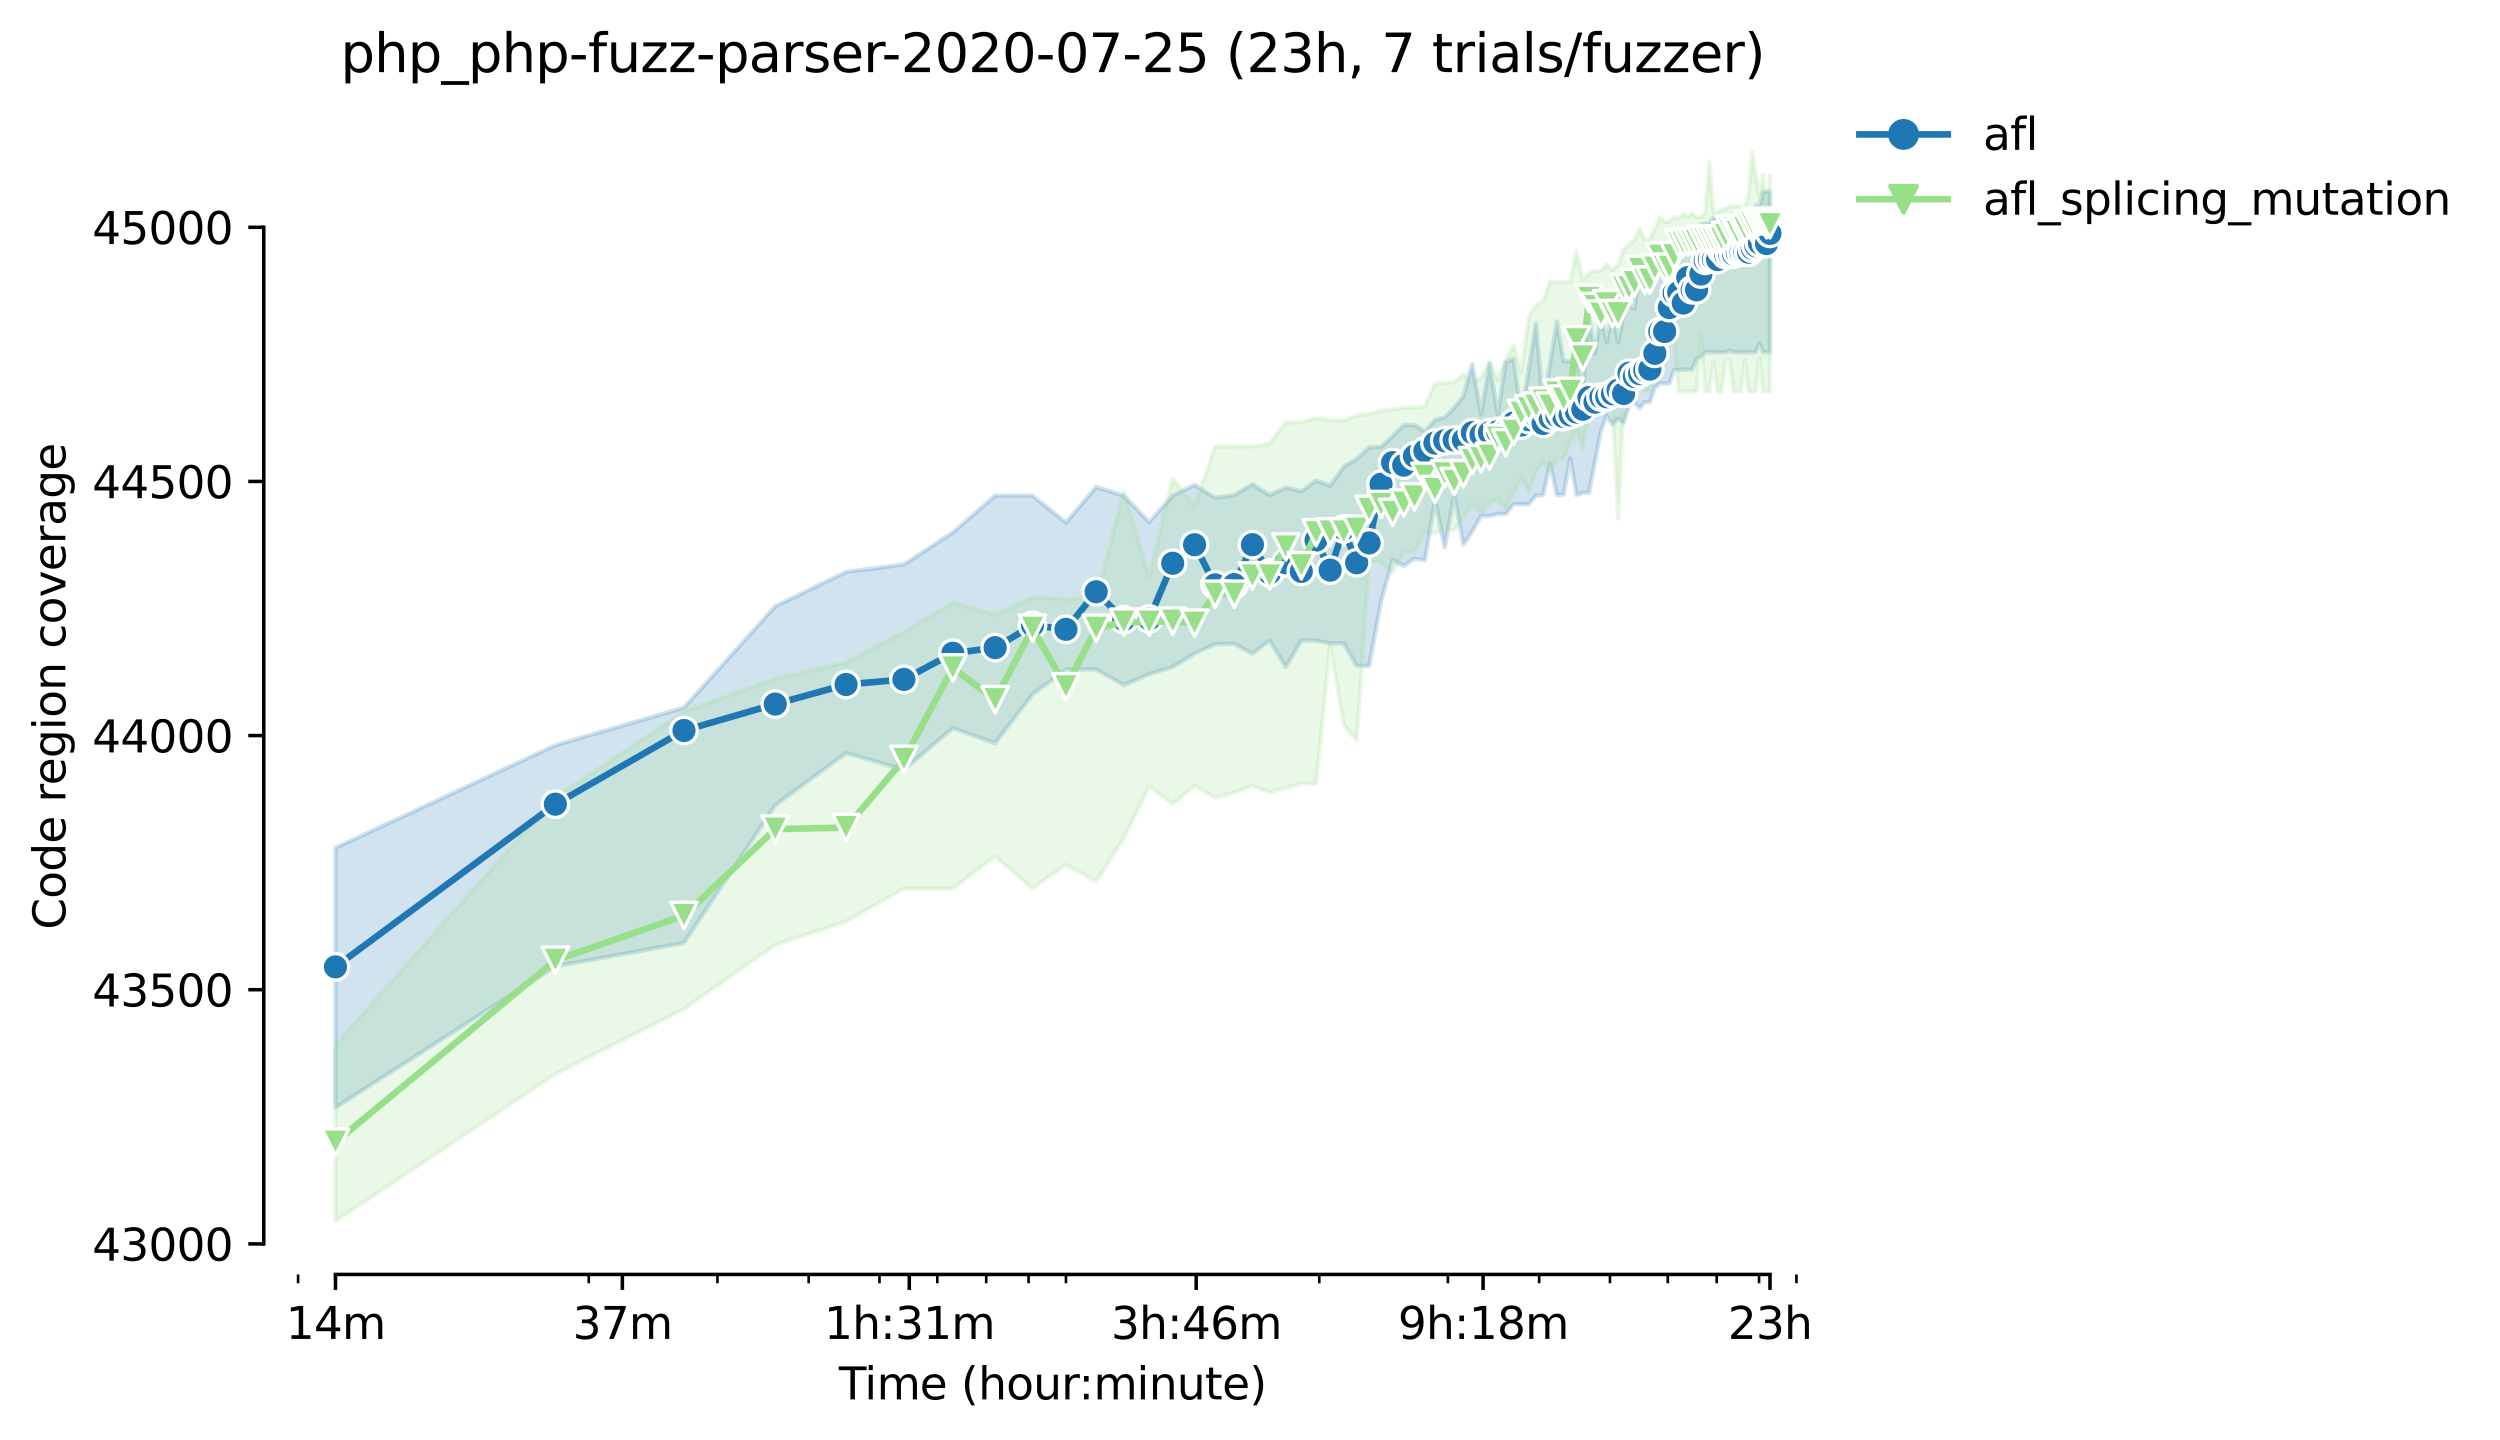 <?xml version="1.0" encoding="utf-8" standalone="no"?>
<!DOCTYPE svg PUBLIC "-//W3C//DTD SVG 1.1//EN"
  "http://www.w3.org/Graphics/SVG/1.1/DTD/svg11.dtd">
<svg height="325.986pt" version="1.1" viewBox="0 0 565.795 325.986" width="565.795pt" xmlns="http://www.w3.org/2000/svg" xmlns:xlink="http://www.w3.org/1999/xlink">
 <defs>
  <style type="text/css">*{stroke-linecap:butt;stroke-linejoin:round;}</style>
 </defs>
 <g id="figure_1">
  <g id="patch_1">
   <path d="M 0 325.986 
L 565.795 325.986 
L 565.795 0 
L 0 0 
z
" style="fill:#ffffff;"/>
  </g>
  <g id="axes_1">
   <g id="patch_2">
    <path d="M 59.691 288.43 
L 416.811 288.43 
L 416.811 22.318 
L 59.691 22.318 
z
" style="fill:#ffffff;"/>
   </g>
   <g id="PolyCollection_1">
    <defs>
     <path d="M 75.923 -134.088 
L 75.923 -75.305 
L 125.69 -107.285 
L 154.801 -112.577 
L 175.456 -143.751 
L 191.477 -155.543 
L 204.568 -151.746 
L 215.635 -161.179 
L 225.223 -157.786 
L 233.679 -168.829 
L 241.244 -174.466 
L 248.087 -174.466 
L 254.334 -170.9 
L 260.081 -173.431 
L 265.402 -175.041 
L 270.355 -178.032 
L 274.989 -180.219 
L 279.342 -180.275 
L 283.446 -178.032 
L 287.328 -181.009 
L 291.01 -175.041 
L 294.513 -181.023 
L 297.853 -181.006 
L 301.045 -180.333 
L 304.101 -180.39 
L 307.032 -175.271 
L 309.848 -175.271 
L 312.557 -189.881 
L 315.168 -199.199 
L 317.688 -197.933 
L 320.122 -199.544 
L 322.476 -199.199 
L 324.756 -212.83 
L 326.965 -202.132 
L 329.108 -213.866 
L 331.19 -202.765 
L 333.212 -205.756 
L 335.179 -209.207 
L 337.094 -209.207 
L 338.959 -209.667 
L 340.777 -209.667 
L 342.55 -211.853 
L 344.28 -211.853 
L 345.969 -211.853 
L 347.62 -213.808 
L 349.233 -213.923 
L 350.811 -221.055 
L 352.356 -213.923 
L 353.867 -214.038 
L 355.348 -222.263 
L 356.798 -213.945 
L 358.22 -214.498 
L 359.614 -214.498 
L 360.982 -221.516 
L 362.324 -228.533 
L 363.641 -231.869 
L 364.935 -229.913 
L 366.206 -231.236 
L 367.454 -230.258 
L 368.682 -234.169 
L 369.888 -234.917 
L 371.075 -233.594 
L 372.243 -234.975 
L 373.391 -234.975 
L 374.522 -238.311 
L 375.635 -239.231 
L 376.731 -239.231 
L 377.811 -239.231 
L 378.875 -242.279 
L 379.923 -242.279 
L 380.956 -242.337 
L 381.974 -242.337 
L 382.979 -242.337 
L 383.969 -244.845 
L 384.946 -245.213 
L 385.91 -246.248 
L 386.861 -246.248 
L 387.799 -246.248 
L 388.726 -246.248 
L 389.64 -246.248 
L 390.543 -246.248 
L 391.435 -246.697 
L 392.316 -246.248 
L 393.186 -246.248 
L 394.046 -246.248 
L 394.896 -246.248 
L 395.736 -246.248 
L 396.566 -246.248 
L 397.386 -246.248 
L 398.198 -248.261 
L 399 -246.248 
L 399.793 -246.248 
L 400.578 -246.248 
L 400.578 -282.599 
L 400.578 -282.599 
L 399.793 -282.599 
L 399 -282.484 
L 398.198 -279.494 
L 397.386 -279.494 
L 396.566 -276.848 
L 395.736 -276.848 
L 394.896 -276.865 
L 394.046 -276.848 
L 393.186 -276.848 
L 392.316 -276.848 
L 391.435 -276.848 
L 390.543 -276.848 
L 389.64 -276.848 
L 388.726 -276.388 
L 387.799 -276.733 
L 386.861 -275.467 
L 385.91 -275.352 
L 384.946 -275.237 
L 383.969 -270.406 
L 382.979 -269.831 
L 381.974 -270.751 
L 380.956 -269.37 
L 379.923 -269.946 
L 378.875 -269.6 
L 377.811 -268.565 
L 376.731 -268.335 
L 375.635 -268.335 
L 374.522 -268.508 
L 373.391 -266.955 
L 372.243 -264.769 
L 371.075 -264.769 
L 369.888 -256.084 
L 368.682 -256.947 
L 367.454 -254.761 
L 366.206 -248.491 
L 364.935 -255.854 
L 363.641 -248.491 
L 362.324 -254.531 
L 360.982 -245.961 
L 359.614 -254.531 
L 358.22 -237.275 
L 356.798 -245.04 
L 355.348 -244.235 
L 353.867 -244.235 
L 352.356 -253.265 
L 350.811 -243.717 
L 349.233 -234.515 
L 347.62 -252.805 
L 345.969 -242.341 
L 344.28 -232.214 
L 342.55 -244.753 
L 340.777 -244.063 
L 338.959 -232.214 
L 337.094 -243.717 
L 335.179 -232.214 
L 333.212 -243.602 
L 331.19 -236.298 
L 329.108 -233.709 
L 326.965 -231.524 
L 324.756 -230.948 
L 322.476 -228.36 
L 320.122 -229.798 
L 317.688 -229.798 
L 315.168 -227.289 
L 312.557 -224.852 
L 309.848 -224.737 
L 307.032 -222.091 
L 304.101 -220.365 
L 301.045 -216.051 
L 297.853 -217.259 
L 294.513 -214.786 
L 291.01 -215.649 
L 287.328 -213.945 
L 283.446 -216.396 
L 279.342 -213.923 
L 274.989 -213.348 
L 270.355 -216.224 
L 265.402 -213.808 
L 260.081 -207.826 
L 254.334 -213.808 
L 248.087 -215.764 
L 241.244 -207.711 
L 233.679 -213.808 
L 225.223 -213.808 
L 215.635 -205.468 
L 204.568 -198.24 
L 191.477 -196.553 
L 175.456 -188.776 
L 154.801 -165.838 
L 125.69 -157.326 
L 75.923 -134.088 
z
" id="m7c4e005b64" style="stroke:#1f77b4;stroke-opacity:0.2;"/>
    </defs>
    <g clip-path="url(#p49b0d47cbc)">
     <use style="fill:#1f77b4;fill-opacity:0.2;stroke:#1f77b4;stroke-opacity:0.2;" x="0" xlink:href="#m7c4e005b64" y="325.986"/>
    </g>
   </g>
   <g id="PolyCollection_2">
    <defs>
     <path d="M 75.923 -89.57 
L 75.923 -49.652 
L 125.69 -82.898 
L 154.801 -97.622 
L 175.456 -112.166 
L 191.477 -117.408 
L 204.568 -124.886 
L 215.635 -124.886 
L 225.223 -132.19 
L 233.679 -124.886 
L 241.244 -130.292 
L 248.087 -126.496 
L 254.334 -136.274 
L 260.081 -148.008 
L 265.402 -143.981 
L 270.355 -148.123 
L 274.989 -145.477 
L 279.342 -146.627 
L 283.446 -148.123 
L 287.328 -146.627 
L 291.01 -147.663 
L 294.513 -148.64 
L 297.853 -148.583 
L 301.045 -180.124 
L 304.101 -161.927 
L 307.032 -158.361 
L 309.848 -198.796 
L 312.557 -198.796 
L 315.168 -196.438 
L 317.688 -201.097 
L 320.122 -201.097 
L 322.476 -205.641 
L 324.756 -205.337 
L 326.965 -206.216 
L 329.108 -205.974 
L 331.19 -209.034 
L 333.212 -211.738 
L 335.179 -210.012 
L 337.094 -212.083 
L 338.959 -213.233 
L 340.777 -210.76 
L 342.55 -214.556 
L 344.28 -217.834 
L 345.969 -214.843 
L 347.62 -219.215 
L 349.233 -221.4 
L 350.811 -219.215 
L 352.356 -222.091 
L 353.867 -222.091 
L 355.348 -225.887 
L 356.798 -228.648 
L 358.22 -224.276 
L 359.614 -234.054 
L 360.982 -235.681 
L 362.324 -234.054 
L 363.641 -235.681 
L 364.935 -234.054 
L 366.206 -208.632 
L 367.454 -234.054 
L 368.682 -235.722 
L 369.888 -235.722 
L 371.075 -243.027 
L 372.243 -237.39 
L 373.391 -237.39 
L 374.522 -248.664 
L 375.635 -248.664 
L 376.731 -243.085 
L 377.811 -248.779 
L 378.875 -248.779 
L 379.923 -237.39 
L 380.956 -237.39 
L 381.974 -237.39 
L 382.979 -237.39 
L 383.969 -237.39 
L 384.946 -250.389 
L 385.91 -237.39 
L 386.861 -237.39 
L 387.799 -244.12 
L 388.726 -237.39 
L 389.64 -237.39 
L 390.543 -244.457 
L 391.435 -244.638 
L 392.316 -237.39 
L 393.186 -237.39 
L 394.046 -237.39 
L 394.896 -244.457 
L 395.736 -237.39 
L 396.566 -237.39 
L 397.386 -237.39 
L 398.198 -245.098 
L 399 -237.39 
L 399.793 -237.39 
L 400.578 -237.39 
L 400.578 -286.396 
L 400.578 -286.396 
L 399.793 -277.308 
L 399 -286.396 
L 398.198 -281.852 
L 397.386 -285.82 
L 396.566 -291.572 
L 395.736 -281.909 
L 394.896 -279.263 
L 394.046 -279.263 
L 393.186 -279.263 
L 392.316 -279.263 
L 391.435 -279.263 
L 390.543 -278.688 
L 389.64 -278.573 
L 388.726 -277.998 
L 387.799 -277.998 
L 386.861 -289.502 
L 385.91 -277.998 
L 384.946 -276.848 
L 383.969 -276.848 
L 382.979 -277.768 
L 381.974 -276.848 
L 380.956 -277.538 
L 379.923 -276.618 
L 378.875 -276.848 
L 377.811 -275.812 
L 376.731 -275.812 
L 375.635 -276.848 
L 374.522 -274.317 
L 373.391 -271.786 
L 372.243 -271.786 
L 371.075 -274.317 
L 369.888 -271.614 
L 368.682 -270.636 
L 367.454 -269.543 
L 366.206 -266.149 
L 364.935 -264.884 
L 363.641 -266.149 
L 362.324 -264.654 
L 360.982 -264.654 
L 359.614 -264.194 
L 358.22 -262.583 
L 356.798 -269.097 
L 355.348 -262.123 
L 353.867 -262.123 
L 352.356 -262.123 
L 350.811 -262.123 
L 349.233 -257.806 
L 347.62 -256.947 
L 345.969 -254.186 
L 344.28 -241.762 
L 342.55 -247.801 
L 340.777 -244.523 
L 338.959 -240.151 
L 337.094 -244.005 
L 335.179 -240.391 
L 333.212 -239.461 
L 331.19 -241.359 
L 329.108 -239.461 
L 326.965 -239.346 
L 324.756 -239.174 
L 322.476 -234.054 
L 320.122 -233.767 
L 317.688 -233.709 
L 315.168 -233.364 
L 312.557 -233.077 
L 309.848 -232.271 
L 307.032 -231.984 
L 304.101 -230.833 
L 301.045 -230.891 
L 297.853 -231.409 
L 294.513 -230.431 
L 291.01 -230.373 
L 287.328 -225.55 
L 283.446 -224.967 
L 279.342 -224.967 
L 274.989 -224.852 
L 270.355 -211.45 
L 265.402 -217.604 
L 260.081 -195.402 
L 254.334 -214.728 
L 248.087 -190.801 
L 241.244 -190.456 
L 233.679 -190.801 
L 225.223 -186.89 
L 215.635 -189.651 
L 204.568 -182.979 
L 191.477 -176.076 
L 175.456 -172.395 
L 154.801 -164.918 
L 125.69 -145.592 
L 75.923 -89.57 
z
" id="m2fd1f3fcdf" style="stroke:#98df8a;stroke-opacity:0.2;"/>
    </defs>
    <g clip-path="url(#p49b0d47cbc)">
     <use style="fill:#98df8a;fill-opacity:0.2;stroke:#98df8a;stroke-opacity:0.2;" x="0" xlink:href="#m2fd1f3fcdf" y="325.986"/>
    </g>
   </g>
   <g id="matplotlib.axis_1">
    <g id="xtick_1">
     <g id="line2d_1">
      <defs>
       <path d="M 0 0 
L 0 3.5 
" id="mbe93a12629" style="stroke:#000000;stroke-width:0.8;"/>
      </defs>
      <g>
       <use style="stroke:#000000;stroke-width:0.8;" x="75.923" xlink:href="#mbe93a12629" y="288.43"/>
      </g>
     </g>
     <g id="text_1">
      <!-- 14m -->
      <g transform="translate(64.691 303.029)scale(0.1 -0.1)">
       <defs>
        <path d="M 794 531 
L 1825 531 
L 1825 4091 
L 703 3866 
L 703 4441 
L 1819 4666 
L 2450 4666 
L 2450 531 
L 3481 531 
L 3481 0 
L 794 0 
L 794 531 
z
" id="DejaVuSans-31" transform="scale(0.016)"/>
        <path d="M 2419 4116 
L 825 1625 
L 2419 1625 
L 2419 4116 
z
M 2253 4666 
L 3047 4666 
L 3047 1625 
L 3713 1625 
L 3713 1100 
L 3047 1100 
L 3047 0 
L 2419 0 
L 2419 1100 
L 313 1100 
L 313 1709 
L 2253 4666 
z
" id="DejaVuSans-34" transform="scale(0.016)"/>
        <path d="M 3328 2828 
Q 3544 3216 3844 3400 
Q 4144 3584 4550 3584 
Q 5097 3584 5394 3201 
Q 5691 2819 5691 2113 
L 5691 0 
L 5113 0 
L 5113 2094 
Q 5113 2597 4934 2840 
Q 4756 3084 4391 3084 
Q 3944 3084 3684 2787 
Q 3425 2491 3425 1978 
L 3425 0 
L 2847 0 
L 2847 2094 
Q 2847 2600 2669 2842 
Q 2491 3084 2119 3084 
Q 1678 3084 1418 2786 
Q 1159 2488 1159 1978 
L 1159 0 
L 581 0 
L 581 3500 
L 1159 3500 
L 1159 2956 
Q 1356 3278 1631 3431 
Q 1906 3584 2284 3584 
Q 2666 3584 2933 3390 
Q 3200 3197 3328 2828 
z
" id="DejaVuSans-6d" transform="scale(0.016)"/>
       </defs>
       <use xlink:href="#DejaVuSans-31"/>
       <use x="63.623" xlink:href="#DejaVuSans-34"/>
       <use x="127.246" xlink:href="#DejaVuSans-6d"/>
      </g>
     </g>
    </g>
    <g id="xtick_2">
     <g id="line2d_2">
      <g>
       <use style="stroke:#000000;stroke-width:0.8;" x="140.854" xlink:href="#mbe93a12629" y="288.43"/>
      </g>
     </g>
     <g id="text_2">
      <!-- 37m -->
      <g transform="translate(129.622 303.029)scale(0.1 -0.1)">
       <defs>
        <path d="M 2597 2516 
Q 3050 2419 3304 2112 
Q 3559 1806 3559 1356 
Q 3559 666 3084 287 
Q 2609 -91 1734 -91 
Q 1441 -91 1130 -33 
Q 819 25 488 141 
L 488 750 
Q 750 597 1062 519 
Q 1375 441 1716 441 
Q 2309 441 2620 675 
Q 2931 909 2931 1356 
Q 2931 1769 2642 2001 
Q 2353 2234 1838 2234 
L 1294 2234 
L 1294 2753 
L 1863 2753 
Q 2328 2753 2575 2939 
Q 2822 3125 2822 3475 
Q 2822 3834 2567 4026 
Q 2313 4219 1838 4219 
Q 1578 4219 1281 4162 
Q 984 4106 628 3988 
L 628 4550 
Q 988 4650 1302 4700 
Q 1616 4750 1894 4750 
Q 2613 4750 3031 4423 
Q 3450 4097 3450 3541 
Q 3450 3153 3228 2886 
Q 3006 2619 2597 2516 
z
" id="DejaVuSans-33" transform="scale(0.016)"/>
        <path d="M 525 4666 
L 3525 4666 
L 3525 4397 
L 1831 0 
L 1172 0 
L 2766 4134 
L 525 4134 
L 525 4666 
z
" id="DejaVuSans-37" transform="scale(0.016)"/>
       </defs>
       <use xlink:href="#DejaVuSans-33"/>
       <use x="63.623" xlink:href="#DejaVuSans-37"/>
       <use x="127.246" xlink:href="#DejaVuSans-6d"/>
      </g>
     </g>
    </g>
    <g id="xtick_3">
     <g id="line2d_3">
      <g>
       <use style="stroke:#000000;stroke-width:0.8;" x="205.786" xlink:href="#mbe93a12629" y="288.43"/>
      </g>
     </g>
     <g id="text_3">
      <!-- 1h:31m -->
      <g transform="translate(186.518 303.029)scale(0.1 -0.1)">
       <defs>
        <path d="M 3513 2113 
L 3513 0 
L 2938 0 
L 2938 2094 
Q 2938 2591 2744 2837 
Q 2550 3084 2163 3084 
Q 1697 3084 1428 2787 
Q 1159 2491 1159 1978 
L 1159 0 
L 581 0 
L 581 4863 
L 1159 4863 
L 1159 2956 
Q 1366 3272 1645 3428 
Q 1925 3584 2291 3584 
Q 2894 3584 3203 3211 
Q 3513 2838 3513 2113 
z
" id="DejaVuSans-68" transform="scale(0.016)"/>
        <path d="M 750 794 
L 1409 794 
L 1409 0 
L 750 0 
L 750 794 
z
M 750 3309 
L 1409 3309 
L 1409 2516 
L 750 2516 
L 750 3309 
z
" id="DejaVuSans-3a" transform="scale(0.016)"/>
       </defs>
       <use xlink:href="#DejaVuSans-31"/>
       <use x="63.623" xlink:href="#DejaVuSans-68"/>
       <use x="127.002" xlink:href="#DejaVuSans-3a"/>
       <use x="160.693" xlink:href="#DejaVuSans-33"/>
       <use x="224.316" xlink:href="#DejaVuSans-31"/>
       <use x="287.939" xlink:href="#DejaVuSans-6d"/>
      </g>
     </g>
    </g>
    <g id="xtick_4">
     <g id="line2d_4">
      <g>
       <use style="stroke:#000000;stroke-width:0.8;" x="270.717" xlink:href="#mbe93a12629" y="288.43"/>
      </g>
     </g>
     <g id="text_4">
      <!-- 3h:46m -->
      <g transform="translate(251.449 303.029)scale(0.1 -0.1)">
       <defs>
        <path d="M 2113 2584 
Q 1688 2584 1439 2293 
Q 1191 2003 1191 1497 
Q 1191 994 1439 701 
Q 1688 409 2113 409 
Q 2538 409 2786 701 
Q 3034 994 3034 1497 
Q 3034 2003 2786 2293 
Q 2538 2584 2113 2584 
z
M 3366 4563 
L 3366 3988 
Q 3128 4100 2886 4159 
Q 2644 4219 2406 4219 
Q 1781 4219 1451 3797 
Q 1122 3375 1075 2522 
Q 1259 2794 1537 2939 
Q 1816 3084 2150 3084 
Q 2853 3084 3261 2657 
Q 3669 2231 3669 1497 
Q 3669 778 3244 343 
Q 2819 -91 2113 -91 
Q 1303 -91 875 529 
Q 447 1150 447 2328 
Q 447 3434 972 4092 
Q 1497 4750 2381 4750 
Q 2619 4750 2861 4703 
Q 3103 4656 3366 4563 
z
" id="DejaVuSans-36" transform="scale(0.016)"/>
       </defs>
       <use xlink:href="#DejaVuSans-33"/>
       <use x="63.623" xlink:href="#DejaVuSans-68"/>
       <use x="127.002" xlink:href="#DejaVuSans-3a"/>
       <use x="160.693" xlink:href="#DejaVuSans-34"/>
       <use x="224.316" xlink:href="#DejaVuSans-36"/>
       <use x="287.939" xlink:href="#DejaVuSans-6d"/>
      </g>
     </g>
    </g>
    <g id="xtick_5">
     <g id="line2d_5">
      <g>
       <use style="stroke:#000000;stroke-width:0.8;" x="335.648" xlink:href="#mbe93a12629" y="288.43"/>
      </g>
     </g>
     <g id="text_5">
      <!-- 9h:18m -->
      <g transform="translate(316.38 303.029)scale(0.1 -0.1)">
       <defs>
        <path d="M 703 97 
L 703 672 
Q 941 559 1184 500 
Q 1428 441 1663 441 
Q 2288 441 2617 861 
Q 2947 1281 2994 2138 
Q 2813 1869 2534 1725 
Q 2256 1581 1919 1581 
Q 1219 1581 811 2004 
Q 403 2428 403 3163 
Q 403 3881 828 4315 
Q 1253 4750 1959 4750 
Q 2769 4750 3195 4129 
Q 3622 3509 3622 2328 
Q 3622 1225 3098 567 
Q 2575 -91 1691 -91 
Q 1453 -91 1209 -44 
Q 966 3 703 97 
z
M 1959 2075 
Q 2384 2075 2632 2365 
Q 2881 2656 2881 3163 
Q 2881 3666 2632 3958 
Q 2384 4250 1959 4250 
Q 1534 4250 1286 3958 
Q 1038 3666 1038 3163 
Q 1038 2656 1286 2365 
Q 1534 2075 1959 2075 
z
" id="DejaVuSans-39" transform="scale(0.016)"/>
        <path d="M 2034 2216 
Q 1584 2216 1326 1975 
Q 1069 1734 1069 1313 
Q 1069 891 1326 650 
Q 1584 409 2034 409 
Q 2484 409 2743 651 
Q 3003 894 3003 1313 
Q 3003 1734 2745 1975 
Q 2488 2216 2034 2216 
z
M 1403 2484 
Q 997 2584 770 2862 
Q 544 3141 544 3541 
Q 544 4100 942 4425 
Q 1341 4750 2034 4750 
Q 2731 4750 3128 4425 
Q 3525 4100 3525 3541 
Q 3525 3141 3298 2862 
Q 3072 2584 2669 2484 
Q 3125 2378 3379 2068 
Q 3634 1759 3634 1313 
Q 3634 634 3220 271 
Q 2806 -91 2034 -91 
Q 1263 -91 848 271 
Q 434 634 434 1313 
Q 434 1759 690 2068 
Q 947 2378 1403 2484 
z
M 1172 3481 
Q 1172 3119 1398 2916 
Q 1625 2713 2034 2713 
Q 2441 2713 2670 2916 
Q 2900 3119 2900 3481 
Q 2900 3844 2670 4047 
Q 2441 4250 2034 4250 
Q 1625 4250 1398 4047 
Q 1172 3844 1172 3481 
z
" id="DejaVuSans-38" transform="scale(0.016)"/>
       </defs>
       <use xlink:href="#DejaVuSans-39"/>
       <use x="63.623" xlink:href="#DejaVuSans-68"/>
       <use x="127.002" xlink:href="#DejaVuSans-3a"/>
       <use x="160.693" xlink:href="#DejaVuSans-31"/>
       <use x="224.316" xlink:href="#DejaVuSans-38"/>
       <use x="287.939" xlink:href="#DejaVuSans-6d"/>
      </g>
     </g>
    </g>
    <g id="xtick_6">
     <g id="line2d_6">
      <g>
       <use style="stroke:#000000;stroke-width:0.8;" x="400.579" xlink:href="#mbe93a12629" y="288.43"/>
      </g>
     </g>
     <g id="text_6">
      <!-- 23h -->
      <g transform="translate(391.048 303.029)scale(0.1 -0.1)">
       <defs>
        <path d="M 1228 531 
L 3431 531 
L 3431 0 
L 469 0 
L 469 531 
Q 828 903 1448 1529 
Q 2069 2156 2228 2338 
Q 2531 2678 2651 2914 
Q 2772 3150 2772 3378 
Q 2772 3750 2511 3984 
Q 2250 4219 1831 4219 
Q 1534 4219 1204 4116 
Q 875 4013 500 3803 
L 500 4441 
Q 881 4594 1212 4672 
Q 1544 4750 1819 4750 
Q 2544 4750 2975 4387 
Q 3406 4025 3406 3419 
Q 3406 3131 3298 2873 
Q 3191 2616 2906 2266 
Q 2828 2175 2409 1742 
Q 1991 1309 1228 531 
z
" id="DejaVuSans-32" transform="scale(0.016)"/>
       </defs>
       <use xlink:href="#DejaVuSans-32"/>
       <use x="63.623" xlink:href="#DejaVuSans-33"/>
       <use x="127.246" xlink:href="#DejaVuSans-68"/>
      </g>
     </g>
    </g>
    <g id="xtick_7">
     <g id="line2d_7">
      <defs>
       <path d="M 0 0 
L 0 2 
" id="m077207d7a1" style="stroke:#000000;stroke-width:0.6;"/>
      </defs>
      <g>
       <use style="stroke:#000000;stroke-width:0.6;" x="67.467" xlink:href="#m077207d7a1" y="288.43"/>
      </g>
     </g>
    </g>
    <g id="xtick_8">
     <g id="line2d_8">
      <g>
       <use style="stroke:#000000;stroke-width:0.6;" x="133.254" xlink:href="#m077207d7a1" y="288.43"/>
      </g>
     </g>
    </g>
    <g id="xtick_9">
     <g id="line2d_9">
      <g>
       <use style="stroke:#000000;stroke-width:0.6;" x="162.366" xlink:href="#m077207d7a1" y="288.43"/>
      </g>
     </g>
    </g>
    <g id="xtick_10">
     <g id="line2d_10">
      <g>
       <use style="stroke:#000000;stroke-width:0.6;" x="183.021" xlink:href="#m077207d7a1" y="288.43"/>
      </g>
     </g>
    </g>
    <g id="xtick_11">
     <g id="line2d_11">
      <g>
       <use style="stroke:#000000;stroke-width:0.6;" x="199.042" xlink:href="#m077207d7a1" y="288.43"/>
      </g>
     </g>
    </g>
    <g id="xtick_12">
     <g id="line2d_12">
      <g>
       <use style="stroke:#000000;stroke-width:0.6;" x="212.132" xlink:href="#m077207d7a1" y="288.43"/>
      </g>
     </g>
    </g>
    <g id="xtick_13">
     <g id="line2d_13">
      <g>
       <use style="stroke:#000000;stroke-width:0.6;" x="223.2" xlink:href="#m077207d7a1" y="288.43"/>
      </g>
     </g>
    </g>
    <g id="xtick_14">
     <g id="line2d_14">
      <g>
       <use style="stroke:#000000;stroke-width:0.6;" x="232.787" xlink:href="#m077207d7a1" y="288.43"/>
      </g>
     </g>
    </g>
    <g id="xtick_15">
     <g id="line2d_15">
      <g>
       <use style="stroke:#000000;stroke-width:0.6;" x="241.244" xlink:href="#m077207d7a1" y="288.43"/>
      </g>
     </g>
    </g>
    <g id="xtick_16">
     <g id="line2d_16">
      <g>
       <use style="stroke:#000000;stroke-width:0.6;" x="298.575" xlink:href="#m077207d7a1" y="288.43"/>
      </g>
     </g>
    </g>
    <g id="xtick_17">
     <g id="line2d_17">
      <g>
       <use style="stroke:#000000;stroke-width:0.6;" x="327.687" xlink:href="#m077207d7a1" y="288.43"/>
      </g>
     </g>
    </g>
    <g id="xtick_18">
     <g id="line2d_18">
      <g>
       <use style="stroke:#000000;stroke-width:0.6;" x="348.341" xlink:href="#m077207d7a1" y="288.43"/>
      </g>
     </g>
    </g>
    <g id="xtick_19">
     <g id="line2d_19">
      <g>
       <use style="stroke:#000000;stroke-width:0.6;" x="364.363" xlink:href="#m077207d7a1" y="288.43"/>
      </g>
     </g>
    </g>
    <g id="xtick_20">
     <g id="line2d_20">
      <g>
       <use style="stroke:#000000;stroke-width:0.6;" x="377.453" xlink:href="#m077207d7a1" y="288.43"/>
      </g>
     </g>
    </g>
    <g id="xtick_21">
     <g id="line2d_21">
      <g>
       <use style="stroke:#000000;stroke-width:0.6;" x="388.521" xlink:href="#m077207d7a1" y="288.43"/>
      </g>
     </g>
    </g>
    <g id="xtick_22">
     <g id="line2d_22">
      <g>
       <use style="stroke:#000000;stroke-width:0.6;" x="398.108" xlink:href="#m077207d7a1" y="288.43"/>
      </g>
     </g>
    </g>
    <g id="xtick_23">
     <g id="line2d_23">
      <g>
       <use style="stroke:#000000;stroke-width:0.6;" x="406.565" xlink:href="#m077207d7a1" y="288.43"/>
      </g>
     </g>
    </g>
    <g id="text_7">
     <!-- Time (hour:minute) -->
     <g transform="translate(189.844 316.707)scale(0.1 -0.1)">
      <defs>
       <path d="M -19 4666 
L 3928 4666 
L 3928 4134 
L 2272 4134 
L 2272 0 
L 1638 0 
L 1638 4134 
L -19 4134 
L -19 4666 
z
" id="DejaVuSans-54" transform="scale(0.016)"/>
       <path d="M 603 3500 
L 1178 3500 
L 1178 0 
L 603 0 
L 603 3500 
z
M 603 4863 
L 1178 4863 
L 1178 4134 
L 603 4134 
L 603 4863 
z
" id="DejaVuSans-69" transform="scale(0.016)"/>
       <path d="M 3597 1894 
L 3597 1613 
L 953 1613 
Q 991 1019 1311 708 
Q 1631 397 2203 397 
Q 2534 397 2845 478 
Q 3156 559 3463 722 
L 3463 178 
Q 3153 47 2828 -22 
Q 2503 -91 2169 -91 
Q 1331 -91 842 396 
Q 353 884 353 1716 
Q 353 2575 817 3079 
Q 1281 3584 2069 3584 
Q 2775 3584 3186 3129 
Q 3597 2675 3597 1894 
z
M 3022 2063 
Q 3016 2534 2758 2815 
Q 2500 3097 2075 3097 
Q 1594 3097 1305 2825 
Q 1016 2553 972 2059 
L 3022 2063 
z
" id="DejaVuSans-65" transform="scale(0.016)"/>
       <path id="DejaVuSans-20" transform="scale(0.016)"/>
       <path d="M 1984 4856 
Q 1566 4138 1362 3434 
Q 1159 2731 1159 2009 
Q 1159 1288 1364 580 
Q 1569 -128 1984 -844 
L 1484 -844 
Q 1016 -109 783 600 
Q 550 1309 550 2009 
Q 550 2706 781 3412 
Q 1013 4119 1484 4856 
L 1984 4856 
z
" id="DejaVuSans-28" transform="scale(0.016)"/>
       <path d="M 1959 3097 
Q 1497 3097 1228 2736 
Q 959 2375 959 1747 
Q 959 1119 1226 758 
Q 1494 397 1959 397 
Q 2419 397 2687 759 
Q 2956 1122 2956 1747 
Q 2956 2369 2687 2733 
Q 2419 3097 1959 3097 
z
M 1959 3584 
Q 2709 3584 3137 3096 
Q 3566 2609 3566 1747 
Q 3566 888 3137 398 
Q 2709 -91 1959 -91 
Q 1206 -91 779 398 
Q 353 888 353 1747 
Q 353 2609 779 3096 
Q 1206 3584 1959 3584 
z
" id="DejaVuSans-6f" transform="scale(0.016)"/>
       <path d="M 544 1381 
L 544 3500 
L 1119 3500 
L 1119 1403 
Q 1119 906 1312 657 
Q 1506 409 1894 409 
Q 2359 409 2629 706 
Q 2900 1003 2900 1516 
L 2900 3500 
L 3475 3500 
L 3475 0 
L 2900 0 
L 2900 538 
Q 2691 219 2414 64 
Q 2138 -91 1772 -91 
Q 1169 -91 856 284 
Q 544 659 544 1381 
z
M 1991 3584 
L 1991 3584 
z
" id="DejaVuSans-75" transform="scale(0.016)"/>
       <path d="M 2631 2963 
Q 2534 3019 2420 3045 
Q 2306 3072 2169 3072 
Q 1681 3072 1420 2755 
Q 1159 2438 1159 1844 
L 1159 0 
L 581 0 
L 581 3500 
L 1159 3500 
L 1159 2956 
Q 1341 3275 1631 3429 
Q 1922 3584 2338 3584 
Q 2397 3584 2469 3576 
Q 2541 3569 2628 3553 
L 2631 2963 
z
" id="DejaVuSans-72" transform="scale(0.016)"/>
       <path d="M 3513 2113 
L 3513 0 
L 2938 0 
L 2938 2094 
Q 2938 2591 2744 2837 
Q 2550 3084 2163 3084 
Q 1697 3084 1428 2787 
Q 1159 2491 1159 1978 
L 1159 0 
L 581 0 
L 581 3500 
L 1159 3500 
L 1159 2956 
Q 1366 3272 1645 3428 
Q 1925 3584 2291 3584 
Q 2894 3584 3203 3211 
Q 3513 2838 3513 2113 
z
" id="DejaVuSans-6e" transform="scale(0.016)"/>
       <path d="M 1172 4494 
L 1172 3500 
L 2356 3500 
L 2356 3053 
L 1172 3053 
L 1172 1153 
Q 1172 725 1289 603 
Q 1406 481 1766 481 
L 2356 481 
L 2356 0 
L 1766 0 
Q 1100 0 847 248 
Q 594 497 594 1153 
L 594 3053 
L 172 3053 
L 172 3500 
L 594 3500 
L 594 4494 
L 1172 4494 
z
" id="DejaVuSans-74" transform="scale(0.016)"/>
       <path d="M 513 4856 
L 1013 4856 
Q 1481 4119 1714 3412 
Q 1947 2706 1947 2009 
Q 1947 1309 1714 600 
Q 1481 -109 1013 -844 
L 513 -844 
Q 928 -128 1133 580 
Q 1338 1288 1338 2009 
Q 1338 2731 1133 3434 
Q 928 4138 513 4856 
z
" id="DejaVuSans-29" transform="scale(0.016)"/>
      </defs>
      <use xlink:href="#DejaVuSans-54"/>
      <use x="57.959" xlink:href="#DejaVuSans-69"/>
      <use x="85.742" xlink:href="#DejaVuSans-6d"/>
      <use x="183.154" xlink:href="#DejaVuSans-65"/>
      <use x="244.678" xlink:href="#DejaVuSans-20"/>
      <use x="276.465" xlink:href="#DejaVuSans-28"/>
      <use x="315.479" xlink:href="#DejaVuSans-68"/>
      <use x="378.857" xlink:href="#DejaVuSans-6f"/>
      <use x="440.039" xlink:href="#DejaVuSans-75"/>
      <use x="503.418" xlink:href="#DejaVuSans-72"/>
      <use x="542.781" xlink:href="#DejaVuSans-3a"/>
      <use x="576.473" xlink:href="#DejaVuSans-6d"/>
      <use x="673.885" xlink:href="#DejaVuSans-69"/>
      <use x="701.668" xlink:href="#DejaVuSans-6e"/>
      <use x="765.047" xlink:href="#DejaVuSans-75"/>
      <use x="828.426" xlink:href="#DejaVuSans-74"/>
      <use x="867.635" xlink:href="#DejaVuSans-65"/>
      <use x="929.158" xlink:href="#DejaVuSans-29"/>
     </g>
    </g>
   </g>
   <g id="matplotlib.axis_2">
    <g id="ytick_1">
     <g id="line2d_24">
      <defs>
       <path d="M 0 0 
L -3.5 0 
" id="mfafc2b95db" style="stroke:#000000;stroke-width:0.8;"/>
      </defs>
      <g>
       <use style="stroke:#000000;stroke-width:0.8;" x="59.691" xlink:href="#mfafc2b95db" y="281.511"/>
      </g>
     </g>
     <g id="text_8">
      <!-- 43000 -->
      <g transform="translate(20.878 285.31)scale(0.1 -0.1)">
       <defs>
        <path d="M 2034 4250 
Q 1547 4250 1301 3770 
Q 1056 3291 1056 2328 
Q 1056 1369 1301 889 
Q 1547 409 2034 409 
Q 2525 409 2770 889 
Q 3016 1369 3016 2328 
Q 3016 3291 2770 3770 
Q 2525 4250 2034 4250 
z
M 2034 4750 
Q 2819 4750 3233 4129 
Q 3647 3509 3647 2328 
Q 3647 1150 3233 529 
Q 2819 -91 2034 -91 
Q 1250 -91 836 529 
Q 422 1150 422 2328 
Q 422 3509 836 4129 
Q 1250 4750 2034 4750 
z
" id="DejaVuSans-30" transform="scale(0.016)"/>
       </defs>
       <use xlink:href="#DejaVuSans-34"/>
       <use x="63.623" xlink:href="#DejaVuSans-33"/>
       <use x="127.246" xlink:href="#DejaVuSans-30"/>
       <use x="190.869" xlink:href="#DejaVuSans-30"/>
       <use x="254.492" xlink:href="#DejaVuSans-30"/>
      </g>
     </g>
    </g>
    <g id="ytick_2">
     <g id="line2d_25">
      <g>
       <use style="stroke:#000000;stroke-width:0.8;" x="59.691" xlink:href="#mfafc2b95db" y="223.993"/>
      </g>
     </g>
     <g id="text_9">
      <!-- 43500 -->
      <g transform="translate(20.878 227.792)scale(0.1 -0.1)">
       <defs>
        <path d="M 691 4666 
L 3169 4666 
L 3169 4134 
L 1269 4134 
L 1269 2991 
Q 1406 3038 1543 3061 
Q 1681 3084 1819 3084 
Q 2600 3084 3056 2656 
Q 3513 2228 3513 1497 
Q 3513 744 3044 326 
Q 2575 -91 1722 -91 
Q 1428 -91 1123 -41 
Q 819 9 494 109 
L 494 744 
Q 775 591 1075 516 
Q 1375 441 1709 441 
Q 2250 441 2565 725 
Q 2881 1009 2881 1497 
Q 2881 1984 2565 2268 
Q 2250 2553 1709 2553 
Q 1456 2553 1204 2497 
Q 953 2441 691 2322 
L 691 4666 
z
" id="DejaVuSans-35" transform="scale(0.016)"/>
       </defs>
       <use xlink:href="#DejaVuSans-34"/>
       <use x="63.623" xlink:href="#DejaVuSans-33"/>
       <use x="127.246" xlink:href="#DejaVuSans-35"/>
       <use x="190.869" xlink:href="#DejaVuSans-30"/>
       <use x="254.492" xlink:href="#DejaVuSans-30"/>
      </g>
     </g>
    </g>
    <g id="ytick_3">
     <g id="line2d_26">
      <g>
       <use style="stroke:#000000;stroke-width:0.8;" x="59.691" xlink:href="#mfafc2b95db" y="166.475"/>
      </g>
     </g>
     <g id="text_10">
      <!-- 44000 -->
      <g transform="translate(20.878 170.274)scale(0.1 -0.1)">
       <use xlink:href="#DejaVuSans-34"/>
       <use x="63.623" xlink:href="#DejaVuSans-34"/>
       <use x="127.246" xlink:href="#DejaVuSans-30"/>
       <use x="190.869" xlink:href="#DejaVuSans-30"/>
       <use x="254.492" xlink:href="#DejaVuSans-30"/>
      </g>
     </g>
    </g>
    <g id="ytick_4">
     <g id="line2d_27">
      <g>
       <use style="stroke:#000000;stroke-width:0.8;" x="59.691" xlink:href="#mfafc2b95db" y="108.957"/>
      </g>
     </g>
     <g id="text_11">
      <!-- 44500 -->
      <g transform="translate(20.878 112.756)scale(0.1 -0.1)">
       <use xlink:href="#DejaVuSans-34"/>
       <use x="63.623" xlink:href="#DejaVuSans-34"/>
       <use x="127.246" xlink:href="#DejaVuSans-35"/>
       <use x="190.869" xlink:href="#DejaVuSans-30"/>
       <use x="254.492" xlink:href="#DejaVuSans-30"/>
      </g>
     </g>
    </g>
    <g id="ytick_5">
     <g id="line2d_28">
      <g>
       <use style="stroke:#000000;stroke-width:0.8;" x="59.691" xlink:href="#mfafc2b95db" y="51.439"/>
      </g>
     </g>
     <g id="text_12">
      <!-- 45000 -->
      <g transform="translate(20.878 55.239)scale(0.1 -0.1)">
       <use xlink:href="#DejaVuSans-34"/>
       <use x="63.623" xlink:href="#DejaVuSans-35"/>
       <use x="127.246" xlink:href="#DejaVuSans-30"/>
       <use x="190.869" xlink:href="#DejaVuSans-30"/>
       <use x="254.492" xlink:href="#DejaVuSans-30"/>
      </g>
     </g>
    </g>
    <g id="text_13">
     <!-- Code region coverage -->
     <g transform="translate(14.798 210.38)rotate(-90)scale(0.1 -0.1)">
      <defs>
       <path d="M 4122 4306 
L 4122 3641 
Q 3803 3938 3442 4084 
Q 3081 4231 2675 4231 
Q 1875 4231 1450 3742 
Q 1025 3253 1025 2328 
Q 1025 1406 1450 917 
Q 1875 428 2675 428 
Q 3081 428 3442 575 
Q 3803 722 4122 1019 
L 4122 359 
Q 3791 134 3420 21 
Q 3050 -91 2638 -91 
Q 1578 -91 968 557 
Q 359 1206 359 2328 
Q 359 3453 968 4101 
Q 1578 4750 2638 4750 
Q 3056 4750 3426 4639 
Q 3797 4528 4122 4306 
z
" id="DejaVuSans-43" transform="scale(0.016)"/>
       <path d="M 2906 2969 
L 2906 4863 
L 3481 4863 
L 3481 0 
L 2906 0 
L 2906 525 
Q 2725 213 2448 61 
Q 2172 -91 1784 -91 
Q 1150 -91 751 415 
Q 353 922 353 1747 
Q 353 2572 751 3078 
Q 1150 3584 1784 3584 
Q 2172 3584 2448 3432 
Q 2725 3281 2906 2969 
z
M 947 1747 
Q 947 1113 1208 752 
Q 1469 391 1925 391 
Q 2381 391 2643 752 
Q 2906 1113 2906 1747 
Q 2906 2381 2643 2742 
Q 2381 3103 1925 3103 
Q 1469 3103 1208 2742 
Q 947 2381 947 1747 
z
" id="DejaVuSans-64" transform="scale(0.016)"/>
       <path d="M 2906 1791 
Q 2906 2416 2648 2759 
Q 2391 3103 1925 3103 
Q 1463 3103 1205 2759 
Q 947 2416 947 1791 
Q 947 1169 1205 825 
Q 1463 481 1925 481 
Q 2391 481 2648 825 
Q 2906 1169 2906 1791 
z
M 3481 434 
Q 3481 -459 3084 -895 
Q 2688 -1331 1869 -1331 
Q 1566 -1331 1297 -1286 
Q 1028 -1241 775 -1147 
L 775 -588 
Q 1028 -725 1275 -790 
Q 1522 -856 1778 -856 
Q 2344 -856 2625 -561 
Q 2906 -266 2906 331 
L 2906 616 
Q 2728 306 2450 153 
Q 2172 0 1784 0 
Q 1141 0 747 490 
Q 353 981 353 1791 
Q 353 2603 747 3093 
Q 1141 3584 1784 3584 
Q 2172 3584 2450 3431 
Q 2728 3278 2906 2969 
L 2906 3500 
L 3481 3500 
L 3481 434 
z
" id="DejaVuSans-67" transform="scale(0.016)"/>
       <path d="M 3122 3366 
L 3122 2828 
Q 2878 2963 2633 3030 
Q 2388 3097 2138 3097 
Q 1578 3097 1268 2742 
Q 959 2388 959 1747 
Q 959 1106 1268 751 
Q 1578 397 2138 397 
Q 2388 397 2633 464 
Q 2878 531 3122 666 
L 3122 134 
Q 2881 22 2623 -34 
Q 2366 -91 2075 -91 
Q 1284 -91 818 406 
Q 353 903 353 1747 
Q 353 2603 823 3093 
Q 1294 3584 2113 3584 
Q 2378 3584 2631 3529 
Q 2884 3475 3122 3366 
z
" id="DejaVuSans-63" transform="scale(0.016)"/>
       <path d="M 191 3500 
L 800 3500 
L 1894 563 
L 2988 3500 
L 3597 3500 
L 2284 0 
L 1503 0 
L 191 3500 
z
" id="DejaVuSans-76" transform="scale(0.016)"/>
       <path d="M 2194 1759 
Q 1497 1759 1228 1600 
Q 959 1441 959 1056 
Q 959 750 1161 570 
Q 1363 391 1709 391 
Q 2188 391 2477 730 
Q 2766 1069 2766 1631 
L 2766 1759 
L 2194 1759 
z
M 3341 1997 
L 3341 0 
L 2766 0 
L 2766 531 
Q 2569 213 2275 61 
Q 1981 -91 1556 -91 
Q 1019 -91 701 211 
Q 384 513 384 1019 
Q 384 1609 779 1909 
Q 1175 2209 1959 2209 
L 2766 2209 
L 2766 2266 
Q 2766 2663 2505 2880 
Q 2244 3097 1772 3097 
Q 1472 3097 1187 3025 
Q 903 2953 641 2809 
L 641 3341 
Q 956 3463 1253 3523 
Q 1550 3584 1831 3584 
Q 2591 3584 2966 3190 
Q 3341 2797 3341 1997 
z
" id="DejaVuSans-61" transform="scale(0.016)"/>
      </defs>
      <use xlink:href="#DejaVuSans-43"/>
      <use x="69.824" xlink:href="#DejaVuSans-6f"/>
      <use x="131.006" xlink:href="#DejaVuSans-64"/>
      <use x="194.482" xlink:href="#DejaVuSans-65"/>
      <use x="256.006" xlink:href="#DejaVuSans-20"/>
      <use x="287.793" xlink:href="#DejaVuSans-72"/>
      <use x="326.656" xlink:href="#DejaVuSans-65"/>
      <use x="388.18" xlink:href="#DejaVuSans-67"/>
      <use x="451.656" xlink:href="#DejaVuSans-69"/>
      <use x="479.439" xlink:href="#DejaVuSans-6f"/>
      <use x="540.621" xlink:href="#DejaVuSans-6e"/>
      <use x="604" xlink:href="#DejaVuSans-20"/>
      <use x="635.787" xlink:href="#DejaVuSans-63"/>
      <use x="690.768" xlink:href="#DejaVuSans-6f"/>
      <use x="751.949" xlink:href="#DejaVuSans-76"/>
      <use x="811.129" xlink:href="#DejaVuSans-65"/>
      <use x="872.652" xlink:href="#DejaVuSans-72"/>
      <use x="913.766" xlink:href="#DejaVuSans-61"/>
      <use x="975.045" xlink:href="#DejaVuSans-67"/>
      <use x="1038.521" xlink:href="#DejaVuSans-65"/>
     </g>
    </g>
   </g>
   <g id="line2d_29">
    <path clip-path="url(#p49b0d47cbc)" d="M 75.923 218.816 
L 125.69 182.005 
L 154.801 165.325 
L 175.456 159.343 
L 191.477 154.914 
L 204.568 153.764 
L 215.635 147.839 
L 225.223 146.574 
L 233.679 141.512 
L 241.244 142.433 
L 248.087 133.92 
L 254.334 140.247 
L 260.081 140.074 
L 265.402 127.478 
L 270.355 123.279 
L 274.989 132.367 
L 279.342 132.309 
L 283.446 123.279 
L 287.328 129.664 
L 291.01 127.363 
L 294.513 129.319 
L 297.853 122.244 
L 301.045 129.031 
L 304.101 119.713 
L 307.032 127.363 
L 309.848 122.877 
L 312.557 109.59 
L 315.168 104.701 
L 317.688 105.276 
L 320.122 103.205 
L 322.476 102.055 
L 324.756 100.272 
L 326.965 99.754 
L 329.108 99.582 
L 331.19 99.582 
L 333.212 97.914 
L 335.179 98.374 
L 337.094 97.914 
L 338.959 97.684 
L 340.777 97.684 
L 342.55 95.728 
L 344.28 96.188 
L 345.969 94.98 
L 347.62 94.118 
L 349.233 95.843 
L 350.811 94.578 
L 352.356 94.118 
L 353.867 94.29 
L 355.348 93.888 
L 356.798 93.255 
L 358.22 92.622 
L 359.614 89.976 
L 360.982 91.012 
L 362.324 89.861 
L 363.641 89.804 
L 364.935 89.114 
L 366.206 88.308 
L 367.454 89.056 
L 368.682 84.455 
L 369.888 85.202 
L 371.075 84.57 
L 372.243 83.764 
L 373.391 83.534 
L 374.522 79.968 
L 375.635 75.022 
L 376.731 75.022 
L 377.811 69.615 
L 378.875 66.337 
L 379.923 66.164 
L 380.956 68.58 
L 381.974 62.828 
L 382.979 65.589 
L 383.969 65.589 
L 384.946 62.023 
L 385.91 58.917 
L 386.861 58.687 
L 387.799 58.687 
L 388.726 58.744 
L 389.64 56.616 
L 390.543 57.651 
L 391.435 57.536 
L 392.316 57.536 
L 393.186 57.076 
L 394.046 57.076 
L 394.896 57.076 
L 395.736 57.076 
L 396.566 56.213 
L 397.386 55.638 
L 398.198 55.006 
L 399 52.877 
L 399.793 55.121 
L 400.578 52.82 
" style="fill:none;stroke:#1f77b4;stroke-linecap:square;stroke-width:1.5;"/>
    <defs>
     <path d="M 0 3 
C 0.796 3 1.559 2.684 2.121 2.121 
C 2.684 1.559 3 0.796 3 0 
C 3 -0.796 2.684 -1.559 2.121 -2.121 
C 1.559 -2.684 0.796 -3 0 -3 
C -0.796 -3 -1.559 -2.684 -2.121 -2.121 
C -2.684 -1.559 -3 -0.796 -3 0 
C -3 0.796 -2.684 1.559 -2.121 2.121 
C -1.559 2.684 -0.796 3 0 3 
z
" id="m0ec2501f53" style="stroke:#ffffff;stroke-width:0.75;"/>
    </defs>
    <g clip-path="url(#p49b0d47cbc)">
     <use style="fill:#1f77b4;stroke:#ffffff;stroke-width:0.75;" x="75.923" xlink:href="#m0ec2501f53" y="218.816"/>
     <use style="fill:#1f77b4;stroke:#ffffff;stroke-width:0.75;" x="125.69" xlink:href="#m0ec2501f53" y="182.005"/>
     <use style="fill:#1f77b4;stroke:#ffffff;stroke-width:0.75;" x="154.801" xlink:href="#m0ec2501f53" y="165.325"/>
     <use style="fill:#1f77b4;stroke:#ffffff;stroke-width:0.75;" x="175.456" xlink:href="#m0ec2501f53" y="159.343"/>
     <use style="fill:#1f77b4;stroke:#ffffff;stroke-width:0.75;" x="191.477" xlink:href="#m0ec2501f53" y="154.914"/>
     <use style="fill:#1f77b4;stroke:#ffffff;stroke-width:0.75;" x="204.568" xlink:href="#m0ec2501f53" y="153.764"/>
     <use style="fill:#1f77b4;stroke:#ffffff;stroke-width:0.75;" x="215.635" xlink:href="#m0ec2501f53" y="147.839"/>
     <use style="fill:#1f77b4;stroke:#ffffff;stroke-width:0.75;" x="225.223" xlink:href="#m0ec2501f53" y="146.574"/>
     <use style="fill:#1f77b4;stroke:#ffffff;stroke-width:0.75;" x="233.679" xlink:href="#m0ec2501f53" y="141.512"/>
     <use style="fill:#1f77b4;stroke:#ffffff;stroke-width:0.75;" x="241.244" xlink:href="#m0ec2501f53" y="142.433"/>
     <use style="fill:#1f77b4;stroke:#ffffff;stroke-width:0.75;" x="248.087" xlink:href="#m0ec2501f53" y="133.92"/>
     <use style="fill:#1f77b4;stroke:#ffffff;stroke-width:0.75;" x="254.334" xlink:href="#m0ec2501f53" y="140.247"/>
     <use style="fill:#1f77b4;stroke:#ffffff;stroke-width:0.75;" x="260.081" xlink:href="#m0ec2501f53" y="140.074"/>
     <use style="fill:#1f77b4;stroke:#ffffff;stroke-width:0.75;" x="265.402" xlink:href="#m0ec2501f53" y="127.478"/>
     <use style="fill:#1f77b4;stroke:#ffffff;stroke-width:0.75;" x="270.355" xlink:href="#m0ec2501f53" y="123.279"/>
     <use style="fill:#1f77b4;stroke:#ffffff;stroke-width:0.75;" x="274.989" xlink:href="#m0ec2501f53" y="132.367"/>
     <use style="fill:#1f77b4;stroke:#ffffff;stroke-width:0.75;" x="279.342" xlink:href="#m0ec2501f53" y="132.309"/>
     <use style="fill:#1f77b4;stroke:#ffffff;stroke-width:0.75;" x="283.446" xlink:href="#m0ec2501f53" y="123.279"/>
     <use style="fill:#1f77b4;stroke:#ffffff;stroke-width:0.75;" x="287.328" xlink:href="#m0ec2501f53" y="129.664"/>
     <use style="fill:#1f77b4;stroke:#ffffff;stroke-width:0.75;" x="291.01" xlink:href="#m0ec2501f53" y="127.363"/>
     <use style="fill:#1f77b4;stroke:#ffffff;stroke-width:0.75;" x="294.513" xlink:href="#m0ec2501f53" y="129.319"/>
     <use style="fill:#1f77b4;stroke:#ffffff;stroke-width:0.75;" x="297.853" xlink:href="#m0ec2501f53" y="122.244"/>
     <use style="fill:#1f77b4;stroke:#ffffff;stroke-width:0.75;" x="301.045" xlink:href="#m0ec2501f53" y="129.031"/>
     <use style="fill:#1f77b4;stroke:#ffffff;stroke-width:0.75;" x="304.101" xlink:href="#m0ec2501f53" y="119.713"/>
     <use style="fill:#1f77b4;stroke:#ffffff;stroke-width:0.75;" x="307.032" xlink:href="#m0ec2501f53" y="127.363"/>
     <use style="fill:#1f77b4;stroke:#ffffff;stroke-width:0.75;" x="309.848" xlink:href="#m0ec2501f53" y="122.877"/>
     <use style="fill:#1f77b4;stroke:#ffffff;stroke-width:0.75;" x="312.557" xlink:href="#m0ec2501f53" y="109.59"/>
     <use style="fill:#1f77b4;stroke:#ffffff;stroke-width:0.75;" x="315.168" xlink:href="#m0ec2501f53" y="104.701"/>
     <use style="fill:#1f77b4;stroke:#ffffff;stroke-width:0.75;" x="317.688" xlink:href="#m0ec2501f53" y="105.276"/>
     <use style="fill:#1f77b4;stroke:#ffffff;stroke-width:0.75;" x="320.122" xlink:href="#m0ec2501f53" y="103.205"/>
     <use style="fill:#1f77b4;stroke:#ffffff;stroke-width:0.75;" x="322.476" xlink:href="#m0ec2501f53" y="102.055"/>
     <use style="fill:#1f77b4;stroke:#ffffff;stroke-width:0.75;" x="324.756" xlink:href="#m0ec2501f53" y="100.272"/>
     <use style="fill:#1f77b4;stroke:#ffffff;stroke-width:0.75;" x="326.965" xlink:href="#m0ec2501f53" y="99.754"/>
     <use style="fill:#1f77b4;stroke:#ffffff;stroke-width:0.75;" x="329.108" xlink:href="#m0ec2501f53" y="99.582"/>
     <use style="fill:#1f77b4;stroke:#ffffff;stroke-width:0.75;" x="331.19" xlink:href="#m0ec2501f53" y="99.582"/>
     <use style="fill:#1f77b4;stroke:#ffffff;stroke-width:0.75;" x="333.212" xlink:href="#m0ec2501f53" y="97.914"/>
     <use style="fill:#1f77b4;stroke:#ffffff;stroke-width:0.75;" x="335.179" xlink:href="#m0ec2501f53" y="98.374"/>
     <use style="fill:#1f77b4;stroke:#ffffff;stroke-width:0.75;" x="337.094" xlink:href="#m0ec2501f53" y="97.914"/>
     <use style="fill:#1f77b4;stroke:#ffffff;stroke-width:0.75;" x="338.959" xlink:href="#m0ec2501f53" y="97.684"/>
     <use style="fill:#1f77b4;stroke:#ffffff;stroke-width:0.75;" x="340.777" xlink:href="#m0ec2501f53" y="97.684"/>
     <use style="fill:#1f77b4;stroke:#ffffff;stroke-width:0.75;" x="342.55" xlink:href="#m0ec2501f53" y="95.728"/>
     <use style="fill:#1f77b4;stroke:#ffffff;stroke-width:0.75;" x="344.28" xlink:href="#m0ec2501f53" y="96.188"/>
     <use style="fill:#1f77b4;stroke:#ffffff;stroke-width:0.75;" x="345.969" xlink:href="#m0ec2501f53" y="94.98"/>
     <use style="fill:#1f77b4;stroke:#ffffff;stroke-width:0.75;" x="347.62" xlink:href="#m0ec2501f53" y="94.118"/>
     <use style="fill:#1f77b4;stroke:#ffffff;stroke-width:0.75;" x="349.233" xlink:href="#m0ec2501f53" y="95.843"/>
     <use style="fill:#1f77b4;stroke:#ffffff;stroke-width:0.75;" x="350.811" xlink:href="#m0ec2501f53" y="94.578"/>
     <use style="fill:#1f77b4;stroke:#ffffff;stroke-width:0.75;" x="352.356" xlink:href="#m0ec2501f53" y="94.118"/>
     <use style="fill:#1f77b4;stroke:#ffffff;stroke-width:0.75;" x="353.867" xlink:href="#m0ec2501f53" y="94.29"/>
     <use style="fill:#1f77b4;stroke:#ffffff;stroke-width:0.75;" x="355.348" xlink:href="#m0ec2501f53" y="93.888"/>
     <use style="fill:#1f77b4;stroke:#ffffff;stroke-width:0.75;" x="356.798" xlink:href="#m0ec2501f53" y="93.255"/>
     <use style="fill:#1f77b4;stroke:#ffffff;stroke-width:0.75;" x="358.22" xlink:href="#m0ec2501f53" y="92.622"/>
     <use style="fill:#1f77b4;stroke:#ffffff;stroke-width:0.75;" x="359.614" xlink:href="#m0ec2501f53" y="89.976"/>
     <use style="fill:#1f77b4;stroke:#ffffff;stroke-width:0.75;" x="360.982" xlink:href="#m0ec2501f53" y="91.012"/>
     <use style="fill:#1f77b4;stroke:#ffffff;stroke-width:0.75;" x="362.324" xlink:href="#m0ec2501f53" y="89.861"/>
     <use style="fill:#1f77b4;stroke:#ffffff;stroke-width:0.75;" x="363.641" xlink:href="#m0ec2501f53" y="89.804"/>
     <use style="fill:#1f77b4;stroke:#ffffff;stroke-width:0.75;" x="364.935" xlink:href="#m0ec2501f53" y="89.114"/>
     <use style="fill:#1f77b4;stroke:#ffffff;stroke-width:0.75;" x="366.206" xlink:href="#m0ec2501f53" y="88.308"/>
     <use style="fill:#1f77b4;stroke:#ffffff;stroke-width:0.75;" x="367.454" xlink:href="#m0ec2501f53" y="89.056"/>
     <use style="fill:#1f77b4;stroke:#ffffff;stroke-width:0.75;" x="368.682" xlink:href="#m0ec2501f53" y="84.455"/>
     <use style="fill:#1f77b4;stroke:#ffffff;stroke-width:0.75;" x="369.888" xlink:href="#m0ec2501f53" y="85.202"/>
     <use style="fill:#1f77b4;stroke:#ffffff;stroke-width:0.75;" x="371.075" xlink:href="#m0ec2501f53" y="84.57"/>
     <use style="fill:#1f77b4;stroke:#ffffff;stroke-width:0.75;" x="372.243" xlink:href="#m0ec2501f53" y="83.764"/>
     <use style="fill:#1f77b4;stroke:#ffffff;stroke-width:0.75;" x="373.391" xlink:href="#m0ec2501f53" y="83.534"/>
     <use style="fill:#1f77b4;stroke:#ffffff;stroke-width:0.75;" x="374.522" xlink:href="#m0ec2501f53" y="79.968"/>
     <use style="fill:#1f77b4;stroke:#ffffff;stroke-width:0.75;" x="375.635" xlink:href="#m0ec2501f53" y="75.022"/>
     <use style="fill:#1f77b4;stroke:#ffffff;stroke-width:0.75;" x="376.731" xlink:href="#m0ec2501f53" y="75.022"/>
     <use style="fill:#1f77b4;stroke:#ffffff;stroke-width:0.75;" x="377.811" xlink:href="#m0ec2501f53" y="69.615"/>
     <use style="fill:#1f77b4;stroke:#ffffff;stroke-width:0.75;" x="378.875" xlink:href="#m0ec2501f53" y="66.337"/>
     <use style="fill:#1f77b4;stroke:#ffffff;stroke-width:0.75;" x="379.923" xlink:href="#m0ec2501f53" y="66.164"/>
     <use style="fill:#1f77b4;stroke:#ffffff;stroke-width:0.75;" x="380.956" xlink:href="#m0ec2501f53" y="68.58"/>
     <use style="fill:#1f77b4;stroke:#ffffff;stroke-width:0.75;" x="381.974" xlink:href="#m0ec2501f53" y="62.828"/>
     <use style="fill:#1f77b4;stroke:#ffffff;stroke-width:0.75;" x="382.979" xlink:href="#m0ec2501f53" y="65.589"/>
     <use style="fill:#1f77b4;stroke:#ffffff;stroke-width:0.75;" x="383.969" xlink:href="#m0ec2501f53" y="65.589"/>
     <use style="fill:#1f77b4;stroke:#ffffff;stroke-width:0.75;" x="384.946" xlink:href="#m0ec2501f53" y="62.023"/>
     <use style="fill:#1f77b4;stroke:#ffffff;stroke-width:0.75;" x="385.91" xlink:href="#m0ec2501f53" y="58.917"/>
     <use style="fill:#1f77b4;stroke:#ffffff;stroke-width:0.75;" x="386.861" xlink:href="#m0ec2501f53" y="58.687"/>
     <use style="fill:#1f77b4;stroke:#ffffff;stroke-width:0.75;" x="387.799" xlink:href="#m0ec2501f53" y="58.687"/>
     <use style="fill:#1f77b4;stroke:#ffffff;stroke-width:0.75;" x="388.726" xlink:href="#m0ec2501f53" y="58.744"/>
     <use style="fill:#1f77b4;stroke:#ffffff;stroke-width:0.75;" x="389.64" xlink:href="#m0ec2501f53" y="56.616"/>
     <use style="fill:#1f77b4;stroke:#ffffff;stroke-width:0.75;" x="390.543" xlink:href="#m0ec2501f53" y="57.651"/>
     <use style="fill:#1f77b4;stroke:#ffffff;stroke-width:0.75;" x="391.435" xlink:href="#m0ec2501f53" y="57.536"/>
     <use style="fill:#1f77b4;stroke:#ffffff;stroke-width:0.75;" x="392.316" xlink:href="#m0ec2501f53" y="57.536"/>
     <use style="fill:#1f77b4;stroke:#ffffff;stroke-width:0.75;" x="393.186" xlink:href="#m0ec2501f53" y="57.076"/>
     <use style="fill:#1f77b4;stroke:#ffffff;stroke-width:0.75;" x="394.046" xlink:href="#m0ec2501f53" y="57.076"/>
     <use style="fill:#1f77b4;stroke:#ffffff;stroke-width:0.75;" x="394.896" xlink:href="#m0ec2501f53" y="57.076"/>
     <use style="fill:#1f77b4;stroke:#ffffff;stroke-width:0.75;" x="395.736" xlink:href="#m0ec2501f53" y="57.076"/>
     <use style="fill:#1f77b4;stroke:#ffffff;stroke-width:0.75;" x="396.566" xlink:href="#m0ec2501f53" y="56.213"/>
     <use style="fill:#1f77b4;stroke:#ffffff;stroke-width:0.75;" x="397.386" xlink:href="#m0ec2501f53" y="55.638"/>
     <use style="fill:#1f77b4;stroke:#ffffff;stroke-width:0.75;" x="398.198" xlink:href="#m0ec2501f53" y="55.006"/>
     <use style="fill:#1f77b4;stroke:#ffffff;stroke-width:0.75;" x="399" xlink:href="#m0ec2501f53" y="52.877"/>
     <use style="fill:#1f77b4;stroke:#ffffff;stroke-width:0.75;" x="399.793" xlink:href="#m0ec2501f53" y="55.121"/>
     <use style="fill:#1f77b4;stroke:#ffffff;stroke-width:0.75;" x="400.578" xlink:href="#m0ec2501f53" y="52.82"/>
    </g>
   </g>
   <g id="line2d_30">
    <path clip-path="url(#p49b0d47cbc)" d="M 75.923 258.504 
L 125.69 217.321 
L 154.801 207.198 
L 175.456 187.642 
L 191.477 187.297 
L 204.568 171.882 
L 215.635 151.175 
L 225.223 158.365 
L 233.679 142.203 
L 241.244 155.432 
L 248.087 142.203 
L 254.334 140.822 
L 260.081 140.822 
L 265.402 140.592 
L 270.355 141.052 
L 274.989 134.495 
L 279.342 134.495 
L 283.446 130.354 
L 287.328 130.354 
L 291.01 123.797 
L 294.513 128.053 
L 297.853 120.576 
L 301.045 120.403 
L 304.101 120.403 
L 307.032 119.771 
L 309.848 115.284 
L 312.557 114.191 
L 315.168 115.974 
L 317.688 113.846 
L 320.122 112.466 
L 322.476 107.807 
L 324.756 110.798 
L 326.965 107.232 
L 329.108 108.957 
L 331.19 107.232 
L 333.212 104.241 
L 335.179 103.838 
L 337.094 103.263 
L 338.959 99.179 
L 340.777 100.215 
L 342.55 97.626 
L 344.28 93.542 
L 345.969 92.507 
L 347.62 91.932 
L 349.233 90.782 
L 350.811 91.932 
L 352.356 88.941 
L 353.867 90.321 
L 355.348 88.596 
L 356.798 76.92 
L 358.22 80.773 
L 359.614 67.544 
L 360.982 69.385 
L 362.324 71.111 
L 363.641 68.752 
L 364.935 70.995 
L 366.206 70.995 
L 367.454 65.129 
L 368.682 65.129 
L 369.888 63.978 
L 371.075 60.987 
L 372.243 63.403 
L 373.391 63.403 
L 374.522 60.7 
L 375.635 57.996 
L 376.731 60.527 
L 377.811 60.47 
L 378.875 57.881 
L 379.923 55.006 
L 380.956 55.006 
L 381.974 54.775 
L 382.979 54.775 
L 383.969 54.66 
L 384.946 54.2 
L 385.91 54.2 
L 386.861 54.2 
L 387.799 54.2 
L 388.726 54.085 
L 389.64 54.085 
L 390.543 53.28 
L 391.435 51.9 
L 392.316 51.785 
L 393.186 52.59 
L 394.046 51.727 
L 394.896 51.727 
L 395.736 50.807 
L 396.566 50.634 
L 397.386 50.174 
L 398.198 50.116 
L 399 50.116 
L 399.793 50.864 
L 400.578 50.864 
" style="fill:none;stroke:#98df8a;stroke-linecap:square;stroke-width:1.5;"/>
    <defs>
     <path d="M -0 3 
L 3 -3 
L -3 -3 
z
" id="m3afa9e2600" style="stroke:#ffffff;stroke-linejoin:miter;stroke-width:0.75;"/>
    </defs>
    <g clip-path="url(#p49b0d47cbc)">
     <use style="fill:#98df8a;stroke:#ffffff;stroke-linejoin:miter;stroke-width:0.75;" x="75.923" xlink:href="#m3afa9e2600" y="258.504"/>
     <use style="fill:#98df8a;stroke:#ffffff;stroke-linejoin:miter;stroke-width:0.75;" x="125.69" xlink:href="#m3afa9e2600" y="217.321"/>
     <use style="fill:#98df8a;stroke:#ffffff;stroke-linejoin:miter;stroke-width:0.75;" x="154.801" xlink:href="#m3afa9e2600" y="207.198"/>
     <use style="fill:#98df8a;stroke:#ffffff;stroke-linejoin:miter;stroke-width:0.75;" x="175.456" xlink:href="#m3afa9e2600" y="187.642"/>
     <use style="fill:#98df8a;stroke:#ffffff;stroke-linejoin:miter;stroke-width:0.75;" x="191.477" xlink:href="#m3afa9e2600" y="187.297"/>
     <use style="fill:#98df8a;stroke:#ffffff;stroke-linejoin:miter;stroke-width:0.75;" x="204.568" xlink:href="#m3afa9e2600" y="171.882"/>
     <use style="fill:#98df8a;stroke:#ffffff;stroke-linejoin:miter;stroke-width:0.75;" x="215.635" xlink:href="#m3afa9e2600" y="151.175"/>
     <use style="fill:#98df8a;stroke:#ffffff;stroke-linejoin:miter;stroke-width:0.75;" x="225.223" xlink:href="#m3afa9e2600" y="158.365"/>
     <use style="fill:#98df8a;stroke:#ffffff;stroke-linejoin:miter;stroke-width:0.75;" x="233.679" xlink:href="#m3afa9e2600" y="142.203"/>
     <use style="fill:#98df8a;stroke:#ffffff;stroke-linejoin:miter;stroke-width:0.75;" x="241.244" xlink:href="#m3afa9e2600" y="155.432"/>
     <use style="fill:#98df8a;stroke:#ffffff;stroke-linejoin:miter;stroke-width:0.75;" x="248.087" xlink:href="#m3afa9e2600" y="142.203"/>
     <use style="fill:#98df8a;stroke:#ffffff;stroke-linejoin:miter;stroke-width:0.75;" x="254.334" xlink:href="#m3afa9e2600" y="140.822"/>
     <use style="fill:#98df8a;stroke:#ffffff;stroke-linejoin:miter;stroke-width:0.75;" x="260.081" xlink:href="#m3afa9e2600" y="140.822"/>
     <use style="fill:#98df8a;stroke:#ffffff;stroke-linejoin:miter;stroke-width:0.75;" x="265.402" xlink:href="#m3afa9e2600" y="140.592"/>
     <use style="fill:#98df8a;stroke:#ffffff;stroke-linejoin:miter;stroke-width:0.75;" x="270.355" xlink:href="#m3afa9e2600" y="141.052"/>
     <use style="fill:#98df8a;stroke:#ffffff;stroke-linejoin:miter;stroke-width:0.75;" x="274.989" xlink:href="#m3afa9e2600" y="134.495"/>
     <use style="fill:#98df8a;stroke:#ffffff;stroke-linejoin:miter;stroke-width:0.75;" x="279.342" xlink:href="#m3afa9e2600" y="134.495"/>
     <use style="fill:#98df8a;stroke:#ffffff;stroke-linejoin:miter;stroke-width:0.75;" x="283.446" xlink:href="#m3afa9e2600" y="130.354"/>
     <use style="fill:#98df8a;stroke:#ffffff;stroke-linejoin:miter;stroke-width:0.75;" x="287.328" xlink:href="#m3afa9e2600" y="130.354"/>
     <use style="fill:#98df8a;stroke:#ffffff;stroke-linejoin:miter;stroke-width:0.75;" x="291.01" xlink:href="#m3afa9e2600" y="123.797"/>
     <use style="fill:#98df8a;stroke:#ffffff;stroke-linejoin:miter;stroke-width:0.75;" x="294.513" xlink:href="#m3afa9e2600" y="128.053"/>
     <use style="fill:#98df8a;stroke:#ffffff;stroke-linejoin:miter;stroke-width:0.75;" x="297.853" xlink:href="#m3afa9e2600" y="120.576"/>
     <use style="fill:#98df8a;stroke:#ffffff;stroke-linejoin:miter;stroke-width:0.75;" x="301.045" xlink:href="#m3afa9e2600" y="120.403"/>
     <use style="fill:#98df8a;stroke:#ffffff;stroke-linejoin:miter;stroke-width:0.75;" x="304.101" xlink:href="#m3afa9e2600" y="120.403"/>
     <use style="fill:#98df8a;stroke:#ffffff;stroke-linejoin:miter;stroke-width:0.75;" x="307.032" xlink:href="#m3afa9e2600" y="119.771"/>
     <use style="fill:#98df8a;stroke:#ffffff;stroke-linejoin:miter;stroke-width:0.75;" x="309.848" xlink:href="#m3afa9e2600" y="115.284"/>
     <use style="fill:#98df8a;stroke:#ffffff;stroke-linejoin:miter;stroke-width:0.75;" x="312.557" xlink:href="#m3afa9e2600" y="114.191"/>
     <use style="fill:#98df8a;stroke:#ffffff;stroke-linejoin:miter;stroke-width:0.75;" x="315.168" xlink:href="#m3afa9e2600" y="115.974"/>
     <use style="fill:#98df8a;stroke:#ffffff;stroke-linejoin:miter;stroke-width:0.75;" x="317.688" xlink:href="#m3afa9e2600" y="113.846"/>
     <use style="fill:#98df8a;stroke:#ffffff;stroke-linejoin:miter;stroke-width:0.75;" x="320.122" xlink:href="#m3afa9e2600" y="112.466"/>
     <use style="fill:#98df8a;stroke:#ffffff;stroke-linejoin:miter;stroke-width:0.75;" x="322.476" xlink:href="#m3afa9e2600" y="107.807"/>
     <use style="fill:#98df8a;stroke:#ffffff;stroke-linejoin:miter;stroke-width:0.75;" x="324.756" xlink:href="#m3afa9e2600" y="110.798"/>
     <use style="fill:#98df8a;stroke:#ffffff;stroke-linejoin:miter;stroke-width:0.75;" x="326.965" xlink:href="#m3afa9e2600" y="107.232"/>
     <use style="fill:#98df8a;stroke:#ffffff;stroke-linejoin:miter;stroke-width:0.75;" x="329.108" xlink:href="#m3afa9e2600" y="108.957"/>
     <use style="fill:#98df8a;stroke:#ffffff;stroke-linejoin:miter;stroke-width:0.75;" x="331.19" xlink:href="#m3afa9e2600" y="107.232"/>
     <use style="fill:#98df8a;stroke:#ffffff;stroke-linejoin:miter;stroke-width:0.75;" x="333.212" xlink:href="#m3afa9e2600" y="104.241"/>
     <use style="fill:#98df8a;stroke:#ffffff;stroke-linejoin:miter;stroke-width:0.75;" x="335.179" xlink:href="#m3afa9e2600" y="103.838"/>
     <use style="fill:#98df8a;stroke:#ffffff;stroke-linejoin:miter;stroke-width:0.75;" x="337.094" xlink:href="#m3afa9e2600" y="103.263"/>
     <use style="fill:#98df8a;stroke:#ffffff;stroke-linejoin:miter;stroke-width:0.75;" x="338.959" xlink:href="#m3afa9e2600" y="99.179"/>
     <use style="fill:#98df8a;stroke:#ffffff;stroke-linejoin:miter;stroke-width:0.75;" x="340.777" xlink:href="#m3afa9e2600" y="100.215"/>
     <use style="fill:#98df8a;stroke:#ffffff;stroke-linejoin:miter;stroke-width:0.75;" x="342.55" xlink:href="#m3afa9e2600" y="97.626"/>
     <use style="fill:#98df8a;stroke:#ffffff;stroke-linejoin:miter;stroke-width:0.75;" x="344.28" xlink:href="#m3afa9e2600" y="93.542"/>
     <use style="fill:#98df8a;stroke:#ffffff;stroke-linejoin:miter;stroke-width:0.75;" x="345.969" xlink:href="#m3afa9e2600" y="92.507"/>
     <use style="fill:#98df8a;stroke:#ffffff;stroke-linejoin:miter;stroke-width:0.75;" x="347.62" xlink:href="#m3afa9e2600" y="91.932"/>
     <use style="fill:#98df8a;stroke:#ffffff;stroke-linejoin:miter;stroke-width:0.75;" x="349.233" xlink:href="#m3afa9e2600" y="90.782"/>
     <use style="fill:#98df8a;stroke:#ffffff;stroke-linejoin:miter;stroke-width:0.75;" x="350.811" xlink:href="#m3afa9e2600" y="91.932"/>
     <use style="fill:#98df8a;stroke:#ffffff;stroke-linejoin:miter;stroke-width:0.75;" x="352.356" xlink:href="#m3afa9e2600" y="88.941"/>
     <use style="fill:#98df8a;stroke:#ffffff;stroke-linejoin:miter;stroke-width:0.75;" x="353.867" xlink:href="#m3afa9e2600" y="90.321"/>
     <use style="fill:#98df8a;stroke:#ffffff;stroke-linejoin:miter;stroke-width:0.75;" x="355.348" xlink:href="#m3afa9e2600" y="88.596"/>
     <use style="fill:#98df8a;stroke:#ffffff;stroke-linejoin:miter;stroke-width:0.75;" x="356.798" xlink:href="#m3afa9e2600" y="76.92"/>
     <use style="fill:#98df8a;stroke:#ffffff;stroke-linejoin:miter;stroke-width:0.75;" x="358.22" xlink:href="#m3afa9e2600" y="80.773"/>
     <use style="fill:#98df8a;stroke:#ffffff;stroke-linejoin:miter;stroke-width:0.75;" x="359.614" xlink:href="#m3afa9e2600" y="67.544"/>
     <use style="fill:#98df8a;stroke:#ffffff;stroke-linejoin:miter;stroke-width:0.75;" x="360.982" xlink:href="#m3afa9e2600" y="69.385"/>
     <use style="fill:#98df8a;stroke:#ffffff;stroke-linejoin:miter;stroke-width:0.75;" x="362.324" xlink:href="#m3afa9e2600" y="71.111"/>
     <use style="fill:#98df8a;stroke:#ffffff;stroke-linejoin:miter;stroke-width:0.75;" x="363.641" xlink:href="#m3afa9e2600" y="68.752"/>
     <use style="fill:#98df8a;stroke:#ffffff;stroke-linejoin:miter;stroke-width:0.75;" x="364.935" xlink:href="#m3afa9e2600" y="70.995"/>
     <use style="fill:#98df8a;stroke:#ffffff;stroke-linejoin:miter;stroke-width:0.75;" x="366.206" xlink:href="#m3afa9e2600" y="70.995"/>
     <use style="fill:#98df8a;stroke:#ffffff;stroke-linejoin:miter;stroke-width:0.75;" x="367.454" xlink:href="#m3afa9e2600" y="65.129"/>
     <use style="fill:#98df8a;stroke:#ffffff;stroke-linejoin:miter;stroke-width:0.75;" x="368.682" xlink:href="#m3afa9e2600" y="65.129"/>
     <use style="fill:#98df8a;stroke:#ffffff;stroke-linejoin:miter;stroke-width:0.75;" x="369.888" xlink:href="#m3afa9e2600" y="63.978"/>
     <use style="fill:#98df8a;stroke:#ffffff;stroke-linejoin:miter;stroke-width:0.75;" x="371.075" xlink:href="#m3afa9e2600" y="60.987"/>
     <use style="fill:#98df8a;stroke:#ffffff;stroke-linejoin:miter;stroke-width:0.75;" x="372.243" xlink:href="#m3afa9e2600" y="63.403"/>
     <use style="fill:#98df8a;stroke:#ffffff;stroke-linejoin:miter;stroke-width:0.75;" x="373.391" xlink:href="#m3afa9e2600" y="63.403"/>
     <use style="fill:#98df8a;stroke:#ffffff;stroke-linejoin:miter;stroke-width:0.75;" x="374.522" xlink:href="#m3afa9e2600" y="60.7"/>
     <use style="fill:#98df8a;stroke:#ffffff;stroke-linejoin:miter;stroke-width:0.75;" x="375.635" xlink:href="#m3afa9e2600" y="57.996"/>
     <use style="fill:#98df8a;stroke:#ffffff;stroke-linejoin:miter;stroke-width:0.75;" x="376.731" xlink:href="#m3afa9e2600" y="60.527"/>
     <use style="fill:#98df8a;stroke:#ffffff;stroke-linejoin:miter;stroke-width:0.75;" x="377.811" xlink:href="#m3afa9e2600" y="60.47"/>
     <use style="fill:#98df8a;stroke:#ffffff;stroke-linejoin:miter;stroke-width:0.75;" x="378.875" xlink:href="#m3afa9e2600" y="57.881"/>
     <use style="fill:#98df8a;stroke:#ffffff;stroke-linejoin:miter;stroke-width:0.75;" x="379.923" xlink:href="#m3afa9e2600" y="55.006"/>
     <use style="fill:#98df8a;stroke:#ffffff;stroke-linejoin:miter;stroke-width:0.75;" x="380.956" xlink:href="#m3afa9e2600" y="55.006"/>
     <use style="fill:#98df8a;stroke:#ffffff;stroke-linejoin:miter;stroke-width:0.75;" x="381.974" xlink:href="#m3afa9e2600" y="54.775"/>
     <use style="fill:#98df8a;stroke:#ffffff;stroke-linejoin:miter;stroke-width:0.75;" x="382.979" xlink:href="#m3afa9e2600" y="54.775"/>
     <use style="fill:#98df8a;stroke:#ffffff;stroke-linejoin:miter;stroke-width:0.75;" x="383.969" xlink:href="#m3afa9e2600" y="54.66"/>
     <use style="fill:#98df8a;stroke:#ffffff;stroke-linejoin:miter;stroke-width:0.75;" x="384.946" xlink:href="#m3afa9e2600" y="54.2"/>
     <use style="fill:#98df8a;stroke:#ffffff;stroke-linejoin:miter;stroke-width:0.75;" x="385.91" xlink:href="#m3afa9e2600" y="54.2"/>
     <use style="fill:#98df8a;stroke:#ffffff;stroke-linejoin:miter;stroke-width:0.75;" x="386.861" xlink:href="#m3afa9e2600" y="54.2"/>
     <use style="fill:#98df8a;stroke:#ffffff;stroke-linejoin:miter;stroke-width:0.75;" x="387.799" xlink:href="#m3afa9e2600" y="54.2"/>
     <use style="fill:#98df8a;stroke:#ffffff;stroke-linejoin:miter;stroke-width:0.75;" x="388.726" xlink:href="#m3afa9e2600" y="54.085"/>
     <use style="fill:#98df8a;stroke:#ffffff;stroke-linejoin:miter;stroke-width:0.75;" x="389.64" xlink:href="#m3afa9e2600" y="54.085"/>
     <use style="fill:#98df8a;stroke:#ffffff;stroke-linejoin:miter;stroke-width:0.75;" x="390.543" xlink:href="#m3afa9e2600" y="53.28"/>
     <use style="fill:#98df8a;stroke:#ffffff;stroke-linejoin:miter;stroke-width:0.75;" x="391.435" xlink:href="#m3afa9e2600" y="51.9"/>
     <use style="fill:#98df8a;stroke:#ffffff;stroke-linejoin:miter;stroke-width:0.75;" x="392.316" xlink:href="#m3afa9e2600" y="51.785"/>
     <use style="fill:#98df8a;stroke:#ffffff;stroke-linejoin:miter;stroke-width:0.75;" x="393.186" xlink:href="#m3afa9e2600" y="52.59"/>
     <use style="fill:#98df8a;stroke:#ffffff;stroke-linejoin:miter;stroke-width:0.75;" x="394.046" xlink:href="#m3afa9e2600" y="51.727"/>
     <use style="fill:#98df8a;stroke:#ffffff;stroke-linejoin:miter;stroke-width:0.75;" x="394.896" xlink:href="#m3afa9e2600" y="51.727"/>
     <use style="fill:#98df8a;stroke:#ffffff;stroke-linejoin:miter;stroke-width:0.75;" x="395.736" xlink:href="#m3afa9e2600" y="50.807"/>
     <use style="fill:#98df8a;stroke:#ffffff;stroke-linejoin:miter;stroke-width:0.75;" x="396.566" xlink:href="#m3afa9e2600" y="50.634"/>
     <use style="fill:#98df8a;stroke:#ffffff;stroke-linejoin:miter;stroke-width:0.75;" x="397.386" xlink:href="#m3afa9e2600" y="50.174"/>
     <use style="fill:#98df8a;stroke:#ffffff;stroke-linejoin:miter;stroke-width:0.75;" x="398.198" xlink:href="#m3afa9e2600" y="50.116"/>
     <use style="fill:#98df8a;stroke:#ffffff;stroke-linejoin:miter;stroke-width:0.75;" x="399" xlink:href="#m3afa9e2600" y="50.116"/>
     <use style="fill:#98df8a;stroke:#ffffff;stroke-linejoin:miter;stroke-width:0.75;" x="399.793" xlink:href="#m3afa9e2600" y="50.864"/>
     <use style="fill:#98df8a;stroke:#ffffff;stroke-linejoin:miter;stroke-width:0.75;" x="400.578" xlink:href="#m3afa9e2600" y="50.864"/>
    </g>
   </g>
   <g id="line2d_31"/>
   <g id="line2d_32"/>
   <g id="patch_3">
    <path d="M 59.691 281.511 
L 59.691 51.439 
" style="fill:none;stroke:#000000;stroke-linecap:square;stroke-linejoin:miter;stroke-width:0.8;"/>
   </g>
   <g id="patch_4">
    <path d="M 75.923 288.43 
L 400.579 288.43 
" style="fill:none;stroke:#000000;stroke-linecap:square;stroke-linejoin:miter;stroke-width:0.8;"/>
   </g>
   <g id="text_14">
    <!-- php_php-fuzz-parser-2020-07-25 (23h, 7 trials/fuzzer) -->
    <g transform="translate(77.067 16.318)scale(0.12 -0.12)">
     <defs>
      <path d="M 1159 525 
L 1159 -1331 
L 581 -1331 
L 581 3500 
L 1159 3500 
L 1159 2969 
Q 1341 3281 1617 3432 
Q 1894 3584 2278 3584 
Q 2916 3584 3314 3078 
Q 3713 2572 3713 1747 
Q 3713 922 3314 415 
Q 2916 -91 2278 -91 
Q 1894 -91 1617 61 
Q 1341 213 1159 525 
z
M 3116 1747 
Q 3116 2381 2855 2742 
Q 2594 3103 2138 3103 
Q 1681 3103 1420 2742 
Q 1159 2381 1159 1747 
Q 1159 1113 1420 752 
Q 1681 391 2138 391 
Q 2594 391 2855 752 
Q 3116 1113 3116 1747 
z
" id="DejaVuSans-70" transform="scale(0.016)"/>
      <path d="M 3263 -1063 
L 3263 -1509 
L -63 -1509 
L -63 -1063 
L 3263 -1063 
z
" id="DejaVuSans-5f" transform="scale(0.016)"/>
      <path d="M 313 2009 
L 1997 2009 
L 1997 1497 
L 313 1497 
L 313 2009 
z
" id="DejaVuSans-2d" transform="scale(0.016)"/>
      <path d="M 2375 4863 
L 2375 4384 
L 1825 4384 
Q 1516 4384 1395 4259 
Q 1275 4134 1275 3809 
L 1275 3500 
L 2222 3500 
L 2222 3053 
L 1275 3053 
L 1275 0 
L 697 0 
L 697 3053 
L 147 3053 
L 147 3500 
L 697 3500 
L 697 3744 
Q 697 4328 969 4595 
Q 1241 4863 1831 4863 
L 2375 4863 
z
" id="DejaVuSans-66" transform="scale(0.016)"/>
      <path d="M 353 3500 
L 3084 3500 
L 3084 2975 
L 922 459 
L 3084 459 
L 3084 0 
L 275 0 
L 275 525 
L 2438 3041 
L 353 3041 
L 353 3500 
z
" id="DejaVuSans-7a" transform="scale(0.016)"/>
      <path d="M 2834 3397 
L 2834 2853 
Q 2591 2978 2328 3040 
Q 2066 3103 1784 3103 
Q 1356 3103 1142 2972 
Q 928 2841 928 2578 
Q 928 2378 1081 2264 
Q 1234 2150 1697 2047 
L 1894 2003 
Q 2506 1872 2764 1633 
Q 3022 1394 3022 966 
Q 3022 478 2636 193 
Q 2250 -91 1575 -91 
Q 1294 -91 989 -36 
Q 684 19 347 128 
L 347 722 
Q 666 556 975 473 
Q 1284 391 1588 391 
Q 1994 391 2212 530 
Q 2431 669 2431 922 
Q 2431 1156 2273 1281 
Q 2116 1406 1581 1522 
L 1381 1569 
Q 847 1681 609 1914 
Q 372 2147 372 2553 
Q 372 3047 722 3315 
Q 1072 3584 1716 3584 
Q 2034 3584 2315 3537 
Q 2597 3491 2834 3397 
z
" id="DejaVuSans-73" transform="scale(0.016)"/>
      <path d="M 750 794 
L 1409 794 
L 1409 256 
L 897 -744 
L 494 -744 
L 750 256 
L 750 794 
z
" id="DejaVuSans-2c" transform="scale(0.016)"/>
      <path d="M 603 4863 
L 1178 4863 
L 1178 0 
L 603 0 
L 603 4863 
z
" id="DejaVuSans-6c" transform="scale(0.016)"/>
      <path d="M 1625 4666 
L 2156 4666 
L 531 -594 
L 0 -594 
L 1625 4666 
z
" id="DejaVuSans-2f" transform="scale(0.016)"/>
     </defs>
     <use xlink:href="#DejaVuSans-70"/>
     <use x="63.477" xlink:href="#DejaVuSans-68"/>
     <use x="126.855" xlink:href="#DejaVuSans-70"/>
     <use x="190.332" xlink:href="#DejaVuSans-5f"/>
     <use x="240.332" xlink:href="#DejaVuSans-70"/>
     <use x="303.809" xlink:href="#DejaVuSans-68"/>
     <use x="367.188" xlink:href="#DejaVuSans-70"/>
     <use x="430.664" xlink:href="#DejaVuSans-2d"/>
     <use x="466.748" xlink:href="#DejaVuSans-66"/>
     <use x="501.953" xlink:href="#DejaVuSans-75"/>
     <use x="565.332" xlink:href="#DejaVuSans-7a"/>
     <use x="617.822" xlink:href="#DejaVuSans-7a"/>
     <use x="670.312" xlink:href="#DejaVuSans-2d"/>
     <use x="706.396" xlink:href="#DejaVuSans-70"/>
     <use x="769.873" xlink:href="#DejaVuSans-61"/>
     <use x="831.152" xlink:href="#DejaVuSans-72"/>
     <use x="872.266" xlink:href="#DejaVuSans-73"/>
     <use x="924.365" xlink:href="#DejaVuSans-65"/>
     <use x="985.889" xlink:href="#DejaVuSans-72"/>
     <use x="1020.627" xlink:href="#DejaVuSans-2d"/>
     <use x="1056.711" xlink:href="#DejaVuSans-32"/>
     <use x="1120.334" xlink:href="#DejaVuSans-30"/>
     <use x="1183.957" xlink:href="#DejaVuSans-32"/>
     <use x="1247.58" xlink:href="#DejaVuSans-30"/>
     <use x="1311.203" xlink:href="#DejaVuSans-2d"/>
     <use x="1347.287" xlink:href="#DejaVuSans-30"/>
     <use x="1410.91" xlink:href="#DejaVuSans-37"/>
     <use x="1474.533" xlink:href="#DejaVuSans-2d"/>
     <use x="1510.617" xlink:href="#DejaVuSans-32"/>
     <use x="1574.24" xlink:href="#DejaVuSans-35"/>
     <use x="1637.863" xlink:href="#DejaVuSans-20"/>
     <use x="1669.65" xlink:href="#DejaVuSans-28"/>
     <use x="1708.664" xlink:href="#DejaVuSans-32"/>
     <use x="1772.287" xlink:href="#DejaVuSans-33"/>
     <use x="1835.91" xlink:href="#DejaVuSans-68"/>
     <use x="1899.289" xlink:href="#DejaVuSans-2c"/>
     <use x="1931.076" xlink:href="#DejaVuSans-20"/>
     <use x="1962.863" xlink:href="#DejaVuSans-37"/>
     <use x="2026.486" xlink:href="#DejaVuSans-20"/>
     <use x="2058.273" xlink:href="#DejaVuSans-74"/>
     <use x="2097.482" xlink:href="#DejaVuSans-72"/>
     <use x="2138.596" xlink:href="#DejaVuSans-69"/>
     <use x="2166.379" xlink:href="#DejaVuSans-61"/>
     <use x="2227.658" xlink:href="#DejaVuSans-6c"/>
     <use x="2255.441" xlink:href="#DejaVuSans-73"/>
     <use x="2307.541" xlink:href="#DejaVuSans-2f"/>
     <use x="2341.232" xlink:href="#DejaVuSans-66"/>
     <use x="2376.438" xlink:href="#DejaVuSans-75"/>
     <use x="2439.816" xlink:href="#DejaVuSans-7a"/>
     <use x="2492.307" xlink:href="#DejaVuSans-7a"/>
     <use x="2544.797" xlink:href="#DejaVuSans-65"/>
     <use x="2606.32" xlink:href="#DejaVuSans-72"/>
     <use x="2647.434" xlink:href="#DejaVuSans-29"/>
    </g>
   </g>
   <g id="legend_1">
    <g id="line2d_33">
     <path d="M 420.811 30.417 
L 440.811 30.417 
" style="fill:none;stroke:#1f77b4;stroke-linecap:square;stroke-width:1.5;"/>
    </g>
    <g id="line2d_34">
     <defs>
      <path d="M 0 3 
C 0.796 3 1.559 2.684 2.121 2.121 
C 2.684 1.559 3 0.796 3 0 
C 3 -0.796 2.684 -1.559 2.121 -2.121 
C 1.559 -2.684 0.796 -3 0 -3 
C -0.796 -3 -1.559 -2.684 -2.121 -2.121 
C -2.684 -1.559 -3 -0.796 -3 0 
C -3 0.796 -2.684 1.559 -2.121 2.121 
C -1.559 2.684 -0.796 3 0 3 
z
" id="mb04e94319e" style="stroke:#1f77b4;"/>
     </defs>
     <g>
      <use style="fill:#1f77b4;stroke:#1f77b4;" x="430.811" xlink:href="#mb04e94319e" y="30.417"/>
     </g>
    </g>
    <g id="text_15">
     <!-- afl -->
     <g transform="translate(448.811 33.917)scale(0.1 -0.1)">
      <use xlink:href="#DejaVuSans-61"/>
      <use x="61.279" xlink:href="#DejaVuSans-66"/>
      <use x="96.484" xlink:href="#DejaVuSans-6c"/>
     </g>
    </g>
    <g id="line2d_35">
     <path d="M 420.811 45.095 
L 440.811 45.095 
" style="fill:none;stroke:#98df8a;stroke-linecap:square;stroke-width:1.5;"/>
    </g>
    <g id="line2d_36">
     <defs>
      <path d="M -0 3 
L 3 -3 
L -3 -3 
z
" id="mc3930a8c49" style="stroke:#98df8a;stroke-linejoin:miter;"/>
     </defs>
     <g>
      <use style="fill:#98df8a;stroke:#98df8a;stroke-linejoin:miter;" x="430.811" xlink:href="#mc3930a8c49" y="45.095"/>
     </g>
    </g>
    <g id="text_16">
     <!-- afl_splicing_mutation -->
     <g transform="translate(448.811 48.595)scale(0.1 -0.1)">
      <use xlink:href="#DejaVuSans-61"/>
      <use x="61.279" xlink:href="#DejaVuSans-66"/>
      <use x="96.484" xlink:href="#DejaVuSans-6c"/>
      <use x="124.268" xlink:href="#DejaVuSans-5f"/>
      <use x="174.268" xlink:href="#DejaVuSans-73"/>
      <use x="226.367" xlink:href="#DejaVuSans-70"/>
      <use x="289.844" xlink:href="#DejaVuSans-6c"/>
      <use x="317.627" xlink:href="#DejaVuSans-69"/>
      <use x="345.41" xlink:href="#DejaVuSans-63"/>
      <use x="400.391" xlink:href="#DejaVuSans-69"/>
      <use x="428.174" xlink:href="#DejaVuSans-6e"/>
      <use x="491.553" xlink:href="#DejaVuSans-67"/>
      <use x="555.029" xlink:href="#DejaVuSans-5f"/>
      <use x="605.029" xlink:href="#DejaVuSans-6d"/>
      <use x="702.441" xlink:href="#DejaVuSans-75"/>
      <use x="765.82" xlink:href="#DejaVuSans-74"/>
      <use x="805.029" xlink:href="#DejaVuSans-61"/>
      <use x="866.309" xlink:href="#DejaVuSans-74"/>
      <use x="905.518" xlink:href="#DejaVuSans-69"/>
      <use x="933.301" xlink:href="#DejaVuSans-6f"/>
      <use x="994.482" xlink:href="#DejaVuSans-6e"/>
     </g>
    </g>
   </g>
  </g>
 </g>
 <defs>
  <clipPath id="p49b0d47cbc">
   <rect height="266.112" width="357.12" x="59.691" y="22.318"/>
  </clipPath>
 </defs>
</svg>

